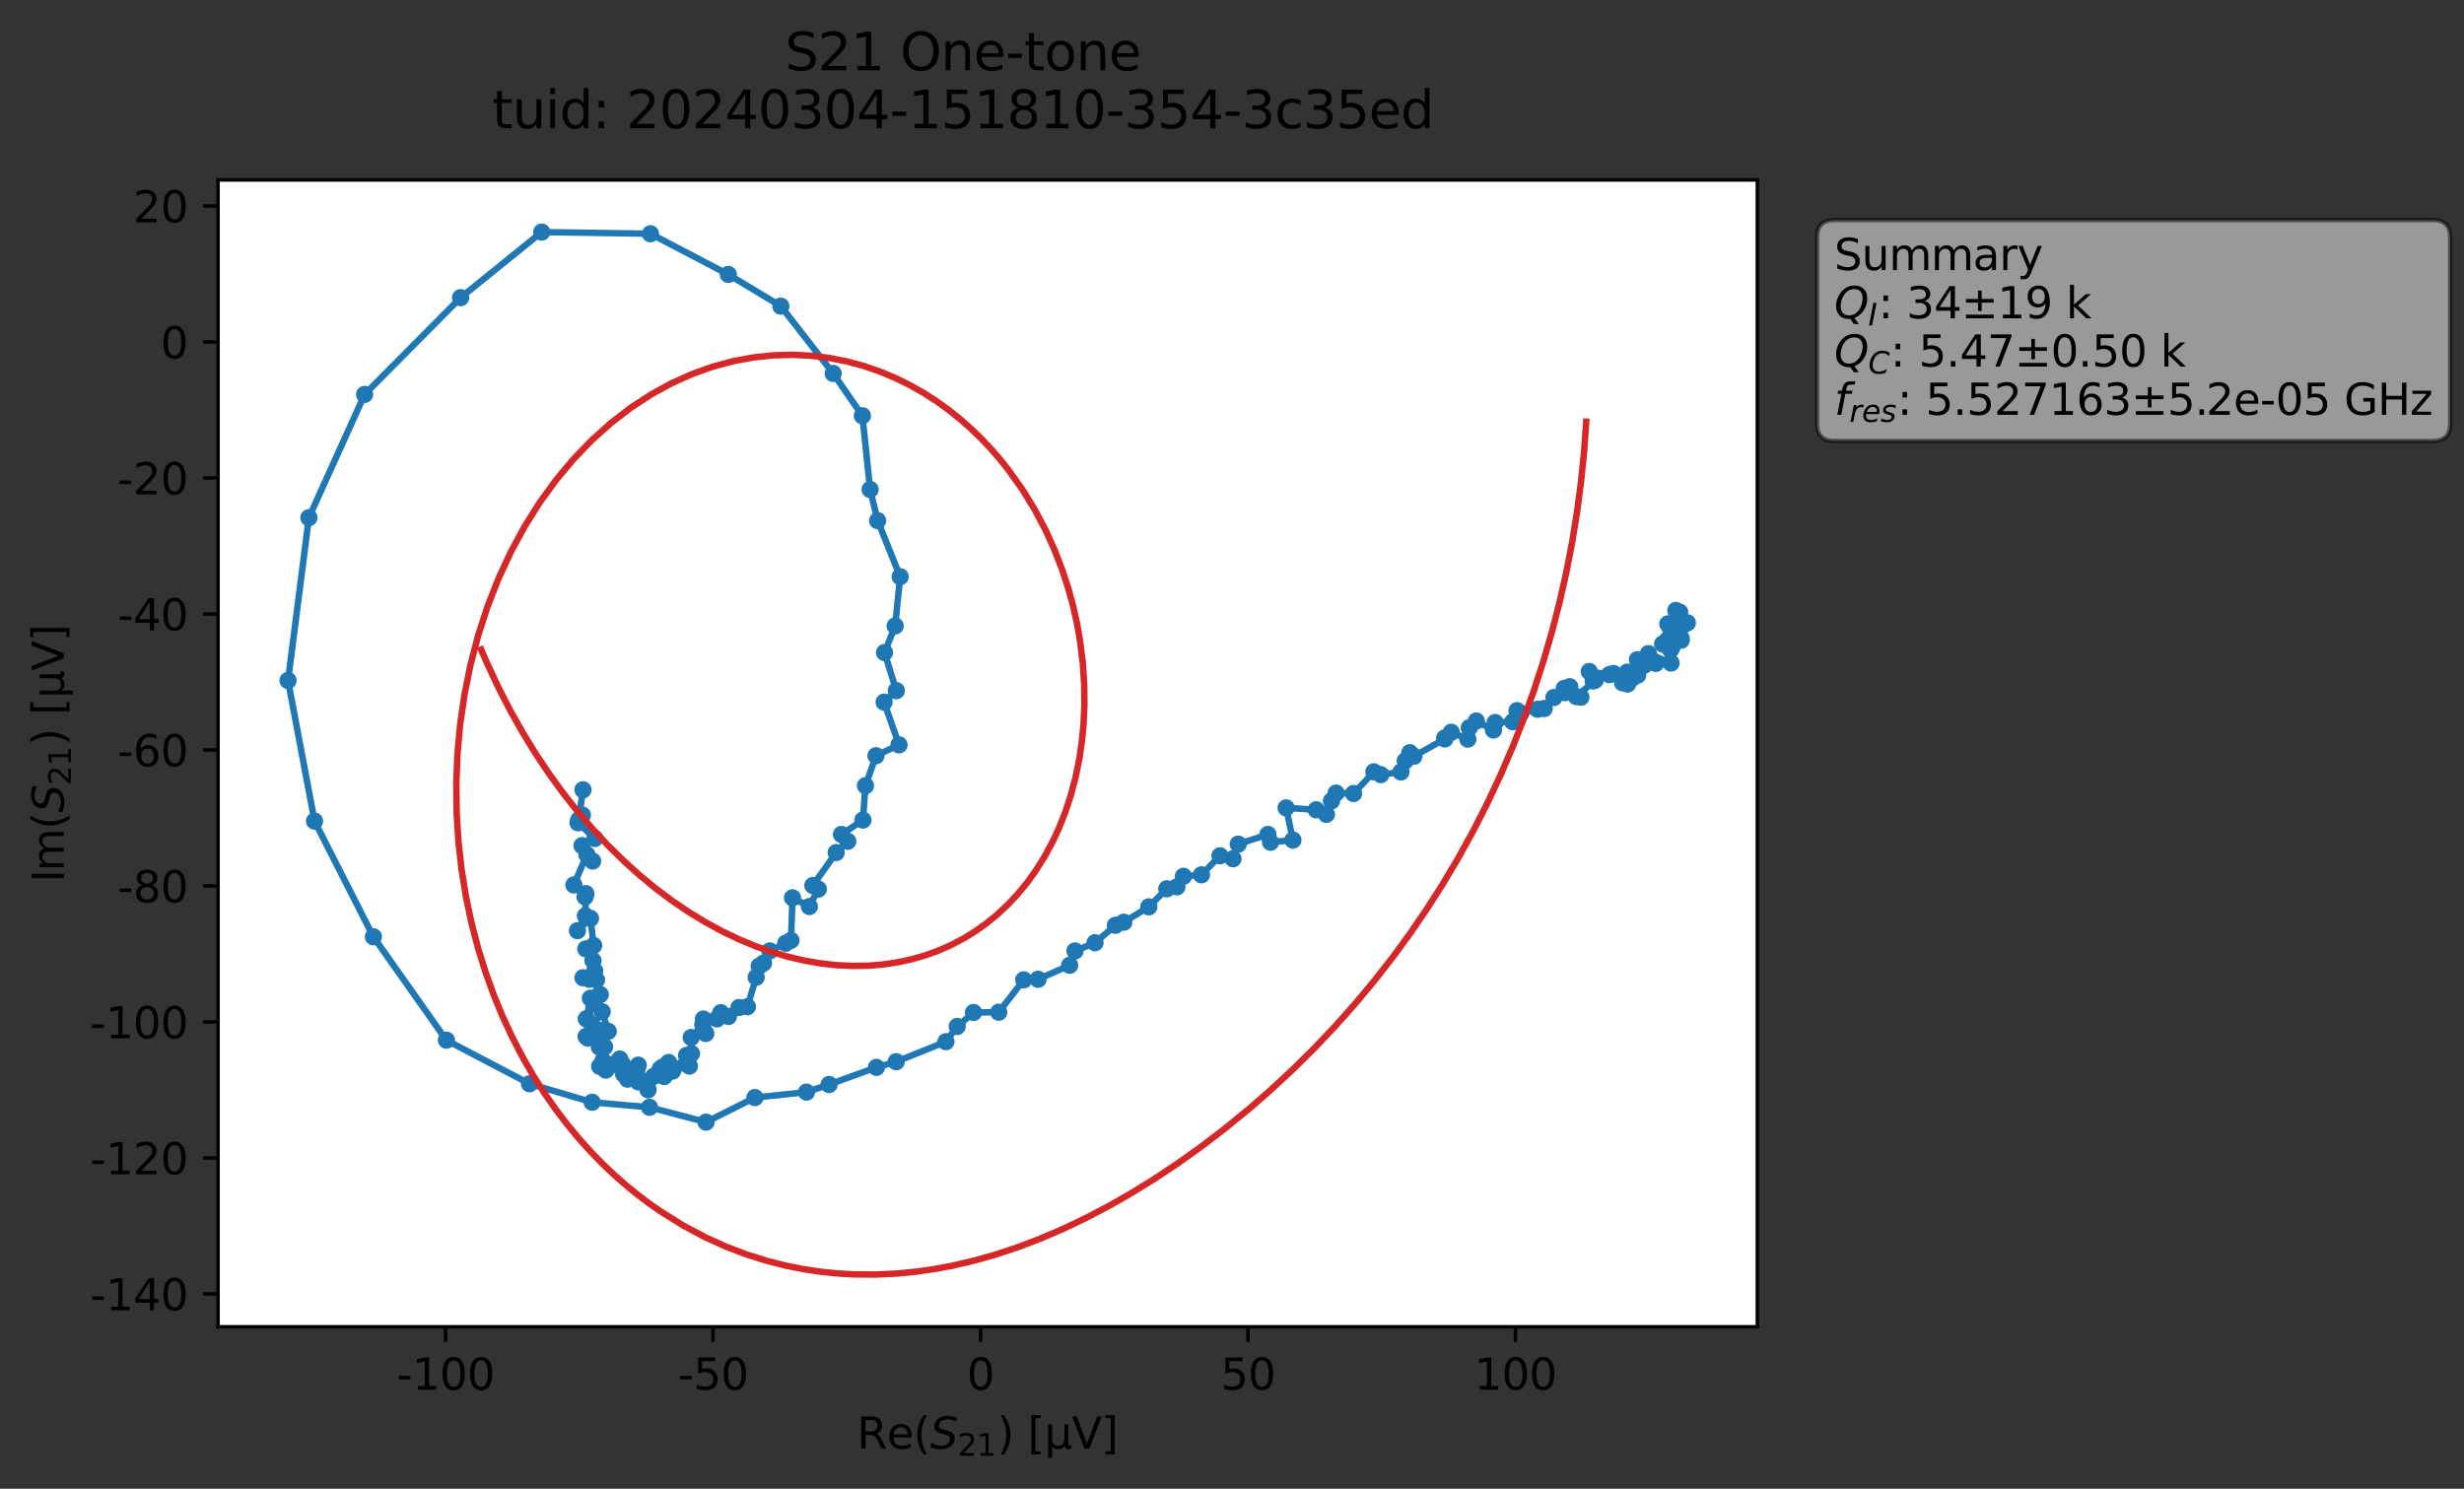 <?xml version="1.0" encoding="utf-8" standalone="no"?>
<!DOCTYPE svg PUBLIC "-//W3C//DTD SVG 1.1//EN"
  "http://www.w3.org/Graphics/SVG/1.1/DTD/svg11.dtd">
<svg xmlns:xlink="http://www.w3.org/1999/xlink" width="571.671pt" height="345.45pt" viewBox="0 0 571.671 345.45" xmlns="http://www.w3.org/2000/svg" version="1.1">
 <rect x="0" y="0" width="571.671" height="345.45" fill="#333333" stroke="none"/>
 <defs>
  <style type="text/css">*{stroke-linejoin: round; stroke-linecap: butt}</style>
 </defs>
 <g id="figure_1">
  <g id="patch_1">
   <path d="M 0 345.45 
L 571.671 345.45 
L 571.671 0 
L 0 0 
L 0 345.45 
z
" style="fill: none; opacity: 0"/>
  </g>
  <g id="axes_1">
   <g id="patch_2">
    <path d="M 50.595 307.872 
L 407.715 307.872 
L 407.715 41.76 
L 50.595 41.76 
z
" style="fill: #ffffff"/>
   </g>
   <g id="matplotlib.axis_1">
    <g id="xtick_1">
     <g id="line2d_1">
      <defs>
       <path id="m2d9cb25407" d="M 0 0 
L 0 3.5 
" style="stroke: #000000; stroke-width: 0.8"/>
      </defs>
      <g>
       <use xlink:href="#m2d9cb25407" x="103.379" y="307.872" style="stroke: #000000; stroke-width: 0.8"/>
      </g>
     </g>
     <g id="text_1">
      <!-- -100 -->
      <g transform="translate(92.031 322.47) scale(0.1 -0.1)">
       <defs>
        <path id="DejaVuSans-2d" d="M 313 2009 
L 1997 2009 
L 1997 1497 
L 313 1497 
L 313 2009 
z
" transform="scale(0.016)"/>
        <path id="DejaVuSans-31" d="M 794 531 
L 1825 531 
L 1825 4091 
L 703 3866 
L 703 4441 
L 1819 4666 
L 2450 4666 
L 2450 531 
L 3481 531 
L 3481 0 
L 794 0 
L 794 531 
z
" transform="scale(0.016)"/>
        <path id="DejaVuSans-30" d="M 2034 4250 
Q 1547 4250 1301 3770 
Q 1056 3291 1056 2328 
Q 1056 1369 1301 889 
Q 1547 409 2034 409 
Q 2525 409 2770 889 
Q 3016 1369 3016 2328 
Q 3016 3291 2770 3770 
Q 2525 4250 2034 4250 
z
M 2034 4750 
Q 2819 4750 3233 4129 
Q 3647 3509 3647 2328 
Q 3647 1150 3233 529 
Q 2819 -91 2034 -91 
Q 1250 -91 836 529 
Q 422 1150 422 2328 
Q 422 3509 836 4129 
Q 1250 4750 2034 4750 
z
" transform="scale(0.016)"/>
       </defs>
       <use xlink:href="#DejaVuSans-2d"/>
       <use xlink:href="#DejaVuSans-31" x="36.084"/>
       <use xlink:href="#DejaVuSans-30" x="99.707"/>
       <use xlink:href="#DejaVuSans-30" x="163.33"/>
      </g>
     </g>
    </g>
    <g id="xtick_2">
     <g id="line2d_2">
      <g>
       <use xlink:href="#m2d9cb25407" x="165.434" y="307.872" style="stroke: #000000; stroke-width: 0.8"/>
      </g>
     </g>
     <g id="text_2">
      <!-- -50 -->
      <g transform="translate(157.268 322.47) scale(0.1 -0.1)">
       <defs>
        <path id="DejaVuSans-35" d="M 691 4666 
L 3169 4666 
L 3169 4134 
L 1269 4134 
L 1269 2991 
Q 1406 3038 1543 3061 
Q 1681 3084 1819 3084 
Q 2600 3084 3056 2656 
Q 3513 2228 3513 1497 
Q 3513 744 3044 326 
Q 2575 -91 1722 -91 
Q 1428 -91 1123 -41 
Q 819 9 494 109 
L 494 744 
Q 775 591 1075 516 
Q 1375 441 1709 441 
Q 2250 441 2565 725 
Q 2881 1009 2881 1497 
Q 2881 1984 2565 2268 
Q 2250 2553 1709 2553 
Q 1456 2553 1204 2497 
Q 953 2441 691 2322 
L 691 4666 
z
" transform="scale(0.016)"/>
       </defs>
       <use xlink:href="#DejaVuSans-2d"/>
       <use xlink:href="#DejaVuSans-35" x="36.084"/>
       <use xlink:href="#DejaVuSans-30" x="99.707"/>
      </g>
     </g>
    </g>
    <g id="xtick_3">
     <g id="line2d_3">
      <g>
       <use xlink:href="#m2d9cb25407" x="227.489" y="307.872" style="stroke: #000000; stroke-width: 0.8"/>
      </g>
     </g>
     <g id="text_3">
      <!-- 0 -->
      <g transform="translate(224.308 322.47) scale(0.1 -0.1)">
       <use xlink:href="#DejaVuSans-30"/>
      </g>
     </g>
    </g>
    <g id="xtick_4">
     <g id="line2d_4">
      <g>
       <use xlink:href="#m2d9cb25407" x="289.544" y="307.872" style="stroke: #000000; stroke-width: 0.8"/>
      </g>
     </g>
     <g id="text_4">
      <!-- 50 -->
      <g transform="translate(283.182 322.47) scale(0.1 -0.1)">
       <use xlink:href="#DejaVuSans-35"/>
       <use xlink:href="#DejaVuSans-30" x="63.623"/>
      </g>
     </g>
    </g>
    <g id="xtick_5">
     <g id="line2d_5">
      <g>
       <use xlink:href="#m2d9cb25407" x="351.599" y="307.872" style="stroke: #000000; stroke-width: 0.8"/>
      </g>
     </g>
     <g id="text_5">
      <!-- 100 -->
      <g transform="translate(342.055 322.47) scale(0.1 -0.1)">
       <use xlink:href="#DejaVuSans-31"/>
       <use xlink:href="#DejaVuSans-30" x="63.623"/>
       <use xlink:href="#DejaVuSans-30" x="127.246"/>
      </g>
     </g>
    </g>
    <g id="text_6">
     <!-- Re$(S_{21})$ [μV] -->
     <g transform="translate(198.805 336.15) scale(0.1 -0.1)">
      <defs>
       <path id="DejaVuSans-52" d="M 2841 2188 
Q 3044 2119 3236 1894 
Q 3428 1669 3622 1275 
L 4263 0 
L 3584 0 
L 2988 1197 
Q 2756 1666 2539 1819 
Q 2322 1972 1947 1972 
L 1259 1972 
L 1259 0 
L 628 0 
L 628 4666 
L 2053 4666 
Q 2853 4666 3247 4331 
Q 3641 3997 3641 3322 
Q 3641 2881 3436 2590 
Q 3231 2300 2841 2188 
z
M 1259 4147 
L 1259 2491 
L 2053 2491 
Q 2509 2491 2742 2702 
Q 2975 2913 2975 3322 
Q 2975 3731 2742 3939 
Q 2509 4147 2053 4147 
L 1259 4147 
z
" transform="scale(0.016)"/>
       <path id="DejaVuSans-65" d="M 3597 1894 
L 3597 1613 
L 953 1613 
Q 991 1019 1311 708 
Q 1631 397 2203 397 
Q 2534 397 2845 478 
Q 3156 559 3463 722 
L 3463 178 
Q 3153 47 2828 -22 
Q 2503 -91 2169 -91 
Q 1331 -91 842 396 
Q 353 884 353 1716 
Q 353 2575 817 3079 
Q 1281 3584 2069 3584 
Q 2775 3584 3186 3129 
Q 3597 2675 3597 1894 
z
M 3022 2063 
Q 3016 2534 2758 2815 
Q 2500 3097 2075 3097 
Q 1594 3097 1305 2825 
Q 1016 2553 972 2059 
L 3022 2063 
z
" transform="scale(0.016)"/>
       <path id="DejaVuSans-28" d="M 1984 4856 
Q 1566 4138 1362 3434 
Q 1159 2731 1159 2009 
Q 1159 1288 1364 580 
Q 1569 -128 1984 -844 
L 1484 -844 
Q 1016 -109 783 600 
Q 550 1309 550 2009 
Q 550 2706 781 3412 
Q 1013 4119 1484 4856 
L 1984 4856 
z
" transform="scale(0.016)"/>
       <path id="DejaVuSans-Oblique-53" d="M 3859 4513 
L 3738 3897 
Q 3422 4066 3111 4152 
Q 2800 4238 2509 4238 
Q 1944 4238 1609 3991 
Q 1275 3744 1275 3334 
Q 1275 3109 1398 2989 
Q 1522 2869 2034 2731 
L 2413 2638 
Q 3053 2472 3303 2217 
Q 3553 1963 3553 1503 
Q 3553 797 2998 353 
Q 2444 -91 1538 -91 
Q 1166 -91 791 -17 
Q 416 56 38 206 
L 166 856 
Q 513 641 861 531 
Q 1209 422 1556 422 
Q 2147 422 2503 684 
Q 2859 947 2859 1369 
Q 2859 1650 2717 1795 
Q 2575 1941 2106 2059 
L 1728 2156 
Q 1081 2325 845 2545 
Q 609 2766 609 3163 
Q 609 3859 1145 4304 
Q 1681 4750 2541 4750 
Q 2875 4750 3203 4690 
Q 3531 4631 3859 4513 
z
" transform="scale(0.016)"/>
       <path id="DejaVuSans-32" d="M 1228 531 
L 3431 531 
L 3431 0 
L 469 0 
L 469 531 
Q 828 903 1448 1529 
Q 2069 2156 2228 2338 
Q 2531 2678 2651 2914 
Q 2772 3150 2772 3378 
Q 2772 3750 2511 3984 
Q 2250 4219 1831 4219 
Q 1534 4219 1204 4116 
Q 875 4013 500 3803 
L 500 4441 
Q 881 4594 1212 4672 
Q 1544 4750 1819 4750 
Q 2544 4750 2975 4387 
Q 3406 4025 3406 3419 
Q 3406 3131 3298 2873 
Q 3191 2616 2906 2266 
Q 2828 2175 2409 1742 
Q 1991 1309 1228 531 
z
" transform="scale(0.016)"/>
       <path id="DejaVuSans-29" d="M 513 4856 
L 1013 4856 
Q 1481 4119 1714 3412 
Q 1947 2706 1947 2009 
Q 1947 1309 1714 600 
Q 1481 -109 1013 -844 
L 513 -844 
Q 928 -128 1133 580 
Q 1338 1288 1338 2009 
Q 1338 2731 1133 3434 
Q 928 4138 513 4856 
z
" transform="scale(0.016)"/>
       <path id="DejaVuSans-20" transform="scale(0.016)"/>
       <path id="DejaVuSans-5b" d="M 550 4863 
L 1875 4863 
L 1875 4416 
L 1125 4416 
L 1125 -397 
L 1875 -397 
L 1875 -844 
L 550 -844 
L 550 4863 
z
" transform="scale(0.016)"/>
       <path id="DejaVuSans-3bc" d="M 544 -1331 
L 544 3500 
L 1119 3500 
L 1119 1325 
Q 1119 872 1334 640 
Q 1550 409 1972 409 
Q 2434 409 2667 671 
Q 2900 934 2900 1459 
L 2900 3500 
L 3475 3500 
L 3475 806 
Q 3475 619 3529 530 
Q 3584 441 3700 441 
Q 3728 441 3778 458 
Q 3828 475 3916 513 
L 3916 50 
Q 3788 -22 3673 -56 
Q 3559 -91 3450 -91 
Q 3234 -91 3106 31 
Q 2978 153 2931 403 
Q 2775 156 2548 32 
Q 2322 -91 2016 -91 
Q 1697 -91 1473 31 
Q 1250 153 1119 397 
L 1119 -1331 
L 544 -1331 
z
" transform="scale(0.016)"/>
       <path id="DejaVuSans-56" d="M 1831 0 
L 50 4666 
L 709 4666 
L 2188 738 
L 3669 4666 
L 4325 4666 
L 2547 0 
L 1831 0 
z
" transform="scale(0.016)"/>
       <path id="DejaVuSans-5d" d="M 1947 4863 
L 1947 -844 
L 622 -844 
L 622 -397 
L 1369 -397 
L 1369 4416 
L 622 4416 
L 622 4863 
L 1947 4863 
z
" transform="scale(0.016)"/>
      </defs>
      <use xlink:href="#DejaVuSans-52" transform="translate(0 0.016)"/>
      <use xlink:href="#DejaVuSans-65" transform="translate(69.482 0.016)"/>
      <use xlink:href="#DejaVuSans-28" transform="translate(131.006 0.016)"/>
      <use xlink:href="#DejaVuSans-Oblique-53" transform="translate(170.02 0.016)"/>
      <use xlink:href="#DejaVuSans-32" transform="translate(233.496 -16.391) scale(0.7)"/>
      <use xlink:href="#DejaVuSans-31" transform="translate(278.032 -16.391) scale(0.7)"/>
      <use xlink:href="#DejaVuSans-29" transform="translate(325.303 0.016)"/>
      <use xlink:href="#DejaVuSans-20" transform="translate(364.316 0.016)"/>
      <use xlink:href="#DejaVuSans-5b" transform="translate(396.104 0.016)"/>
      <use xlink:href="#DejaVuSans-3bc" transform="translate(435.117 0.016)"/>
      <use xlink:href="#DejaVuSans-56" transform="translate(498.74 0.016)"/>
      <use xlink:href="#DejaVuSans-5d" transform="translate(567.148 0.016)"/>
     </g>
    </g>
   </g>
   <g id="matplotlib.axis_2">
    <g id="ytick_1">
     <g id="line2d_6">
      <defs>
       <path id="m2c2ad6e8c2" d="M 0 0 
L -3.5 0 
" style="stroke: #000000; stroke-width: 0.8"/>
      </defs>
      <g>
       <use xlink:href="#m2c2ad6e8c2" x="50.595" y="300.25" style="stroke: #000000; stroke-width: 0.8"/>
      </g>
     </g>
     <g id="text_7">
      <!-- -140 -->
      <g transform="translate(20.9 304.049) scale(0.1 -0.1)">
       <defs>
        <path id="DejaVuSans-34" d="M 2419 4116 
L 825 1625 
L 2419 1625 
L 2419 4116 
z
M 2253 4666 
L 3047 4666 
L 3047 1625 
L 3713 1625 
L 3713 1100 
L 3047 1100 
L 3047 0 
L 2419 0 
L 2419 1100 
L 313 1100 
L 313 1709 
L 2253 4666 
z
" transform="scale(0.016)"/>
       </defs>
       <use xlink:href="#DejaVuSans-2d"/>
       <use xlink:href="#DejaVuSans-31" x="36.084"/>
       <use xlink:href="#DejaVuSans-34" x="99.707"/>
       <use xlink:href="#DejaVuSans-30" x="163.33"/>
      </g>
     </g>
    </g>
    <g id="ytick_2">
     <g id="line2d_7">
      <g>
       <use xlink:href="#m2c2ad6e8c2" x="50.595" y="268.694" style="stroke: #000000; stroke-width: 0.8"/>
      </g>
     </g>
     <g id="text_8">
      <!-- -120 -->
      <g transform="translate(20.9 272.493) scale(0.1 -0.1)">
       <use xlink:href="#DejaVuSans-2d"/>
       <use xlink:href="#DejaVuSans-31" x="36.084"/>
       <use xlink:href="#DejaVuSans-32" x="99.707"/>
       <use xlink:href="#DejaVuSans-30" x="163.33"/>
      </g>
     </g>
    </g>
    <g id="ytick_3">
     <g id="line2d_8">
      <g>
       <use xlink:href="#m2c2ad6e8c2" x="50.595" y="237.137" style="stroke: #000000; stroke-width: 0.8"/>
      </g>
     </g>
     <g id="text_9">
      <!-- -100 -->
      <g transform="translate(20.9 240.936) scale(0.1 -0.1)">
       <use xlink:href="#DejaVuSans-2d"/>
       <use xlink:href="#DejaVuSans-31" x="36.084"/>
       <use xlink:href="#DejaVuSans-30" x="99.707"/>
       <use xlink:href="#DejaVuSans-30" x="163.33"/>
      </g>
     </g>
    </g>
    <g id="ytick_4">
     <g id="line2d_9">
      <g>
       <use xlink:href="#m2c2ad6e8c2" x="50.595" y="205.581" style="stroke: #000000; stroke-width: 0.8"/>
      </g>
     </g>
     <g id="text_10">
      <!-- -80 -->
      <g transform="translate(27.262 209.38) scale(0.1 -0.1)">
       <defs>
        <path id="DejaVuSans-38" d="M 2034 2216 
Q 1584 2216 1326 1975 
Q 1069 1734 1069 1313 
Q 1069 891 1326 650 
Q 1584 409 2034 409 
Q 2484 409 2743 651 
Q 3003 894 3003 1313 
Q 3003 1734 2745 1975 
Q 2488 2216 2034 2216 
z
M 1403 2484 
Q 997 2584 770 2862 
Q 544 3141 544 3541 
Q 544 4100 942 4425 
Q 1341 4750 2034 4750 
Q 2731 4750 3128 4425 
Q 3525 4100 3525 3541 
Q 3525 3141 3298 2862 
Q 3072 2584 2669 2484 
Q 3125 2378 3379 2068 
Q 3634 1759 3634 1313 
Q 3634 634 3220 271 
Q 2806 -91 2034 -91 
Q 1263 -91 848 271 
Q 434 634 434 1313 
Q 434 1759 690 2068 
Q 947 2378 1403 2484 
z
M 1172 3481 
Q 1172 3119 1398 2916 
Q 1625 2713 2034 2713 
Q 2441 2713 2670 2916 
Q 2900 3119 2900 3481 
Q 2900 3844 2670 4047 
Q 2441 4250 2034 4250 
Q 1625 4250 1398 4047 
Q 1172 3844 1172 3481 
z
" transform="scale(0.016)"/>
       </defs>
       <use xlink:href="#DejaVuSans-2d"/>
       <use xlink:href="#DejaVuSans-38" x="36.084"/>
       <use xlink:href="#DejaVuSans-30" x="99.707"/>
      </g>
     </g>
    </g>
    <g id="ytick_5">
     <g id="line2d_10">
      <g>
       <use xlink:href="#m2c2ad6e8c2" x="50.595" y="174.024" style="stroke: #000000; stroke-width: 0.8"/>
      </g>
     </g>
     <g id="text_11">
      <!-- -60 -->
      <g transform="translate(27.262 177.824) scale(0.1 -0.1)">
       <defs>
        <path id="DejaVuSans-36" d="M 2113 2584 
Q 1688 2584 1439 2293 
Q 1191 2003 1191 1497 
Q 1191 994 1439 701 
Q 1688 409 2113 409 
Q 2538 409 2786 701 
Q 3034 994 3034 1497 
Q 3034 2003 2786 2293 
Q 2538 2584 2113 2584 
z
M 3366 4563 
L 3366 3988 
Q 3128 4100 2886 4159 
Q 2644 4219 2406 4219 
Q 1781 4219 1451 3797 
Q 1122 3375 1075 2522 
Q 1259 2794 1537 2939 
Q 1816 3084 2150 3084 
Q 2853 3084 3261 2657 
Q 3669 2231 3669 1497 
Q 3669 778 3244 343 
Q 2819 -91 2113 -91 
Q 1303 -91 875 529 
Q 447 1150 447 2328 
Q 447 3434 972 4092 
Q 1497 4750 2381 4750 
Q 2619 4750 2861 4703 
Q 3103 4656 3366 4563 
z
" transform="scale(0.016)"/>
       </defs>
       <use xlink:href="#DejaVuSans-2d"/>
       <use xlink:href="#DejaVuSans-36" x="36.084"/>
       <use xlink:href="#DejaVuSans-30" x="99.707"/>
      </g>
     </g>
    </g>
    <g id="ytick_6">
     <g id="line2d_11">
      <g>
       <use xlink:href="#m2c2ad6e8c2" x="50.595" y="142.468" style="stroke: #000000; stroke-width: 0.8"/>
      </g>
     </g>
     <g id="text_12">
      <!-- -40 -->
      <g transform="translate(27.262 146.267) scale(0.1 -0.1)">
       <use xlink:href="#DejaVuSans-2d"/>
       <use xlink:href="#DejaVuSans-34" x="36.084"/>
       <use xlink:href="#DejaVuSans-30" x="99.707"/>
      </g>
     </g>
    </g>
    <g id="ytick_7">
     <g id="line2d_12">
      <g>
       <use xlink:href="#m2c2ad6e8c2" x="50.595" y="110.912" style="stroke: #000000; stroke-width: 0.8"/>
      </g>
     </g>
     <g id="text_13">
      <!-- -20 -->
      <g transform="translate(27.262 114.711) scale(0.1 -0.1)">
       <use xlink:href="#DejaVuSans-2d"/>
       <use xlink:href="#DejaVuSans-32" x="36.084"/>
       <use xlink:href="#DejaVuSans-30" x="99.707"/>
      </g>
     </g>
    </g>
    <g id="ytick_8">
     <g id="line2d_13">
      <g>
       <use xlink:href="#m2c2ad6e8c2" x="50.595" y="79.355" style="stroke: #000000; stroke-width: 0.8"/>
      </g>
     </g>
     <g id="text_14">
      <!-- 0 -->
      <g transform="translate(37.233 83.154) scale(0.1 -0.1)">
       <use xlink:href="#DejaVuSans-30"/>
      </g>
     </g>
    </g>
    <g id="ytick_9">
     <g id="line2d_14">
      <g>
       <use xlink:href="#m2c2ad6e8c2" x="50.595" y="47.799" style="stroke: #000000; stroke-width: 0.8"/>
      </g>
     </g>
     <g id="text_15">
      <!-- 20 -->
      <g transform="translate(30.87 51.598) scale(0.1 -0.1)">
       <use xlink:href="#DejaVuSans-32"/>
       <use xlink:href="#DejaVuSans-30" x="63.623"/>
      </g>
     </g>
    </g>
    <g id="text_16">
     <!-- Im$(S_{21})$ [μV] -->
     <g transform="translate(14.8 204.766) rotate(-90) scale(0.1 -0.1)">
      <defs>
       <path id="DejaVuSans-49" d="M 628 4666 
L 1259 4666 
L 1259 0 
L 628 0 
L 628 4666 
z
" transform="scale(0.016)"/>
       <path id="DejaVuSans-6d" d="M 3328 2828 
Q 3544 3216 3844 3400 
Q 4144 3584 4550 3584 
Q 5097 3584 5394 3201 
Q 5691 2819 5691 2113 
L 5691 0 
L 5113 0 
L 5113 2094 
Q 5113 2597 4934 2840 
Q 4756 3084 4391 3084 
Q 3944 3084 3684 2787 
Q 3425 2491 3425 1978 
L 3425 0 
L 2847 0 
L 2847 2094 
Q 2847 2600 2669 2842 
Q 2491 3084 2119 3084 
Q 1678 3084 1418 2786 
Q 1159 2488 1159 1978 
L 1159 0 
L 581 0 
L 581 3500 
L 1159 3500 
L 1159 2956 
Q 1356 3278 1631 3431 
Q 1906 3584 2284 3584 
Q 2666 3584 2933 3390 
Q 3200 3197 3328 2828 
z
" transform="scale(0.016)"/>
      </defs>
      <use xlink:href="#DejaVuSans-49" transform="translate(0 0.016)"/>
      <use xlink:href="#DejaVuSans-6d" transform="translate(25.867 0.016)"/>
      <use xlink:href="#DejaVuSans-28" transform="translate(123.279 0.016)"/>
      <use xlink:href="#DejaVuSans-Oblique-53" transform="translate(162.293 0.016)"/>
      <use xlink:href="#DejaVuSans-32" transform="translate(225.77 -16.391) scale(0.7)"/>
      <use xlink:href="#DejaVuSans-31" transform="translate(270.306 -16.391) scale(0.7)"/>
      <use xlink:href="#DejaVuSans-29" transform="translate(317.576 0.016)"/>
      <use xlink:href="#DejaVuSans-20" transform="translate(356.59 0.016)"/>
      <use xlink:href="#DejaVuSans-5b" transform="translate(388.377 0.016)"/>
      <use xlink:href="#DejaVuSans-3bc" transform="translate(427.391 0.016)"/>
      <use xlink:href="#DejaVuSans-56" transform="translate(491.014 0.016)"/>
      <use xlink:href="#DejaVuSans-5d" transform="translate(559.422 0.016)"/>
     </g>
    </g>
   </g>
   <g id="line2d_15">
    <path d="M 388.816 141.659 
L 389.694 142.049 
L 388.821 144.62 
L 386.952 144.775 
L 390.66 144.977 
L 391.483 144.521 
L 389.601 147.945 
L 389.287 147.853 
L 387.667 150.691 
L 387.569 145.813 
L 390.055 148.557 
L 389.232 146.891 
L 386.804 148.552 
L 390.042 148.145 
L 387.989 149.991 
L 387.147 150.211 
L 385.738 149.432 
L 387.698 153.85 
L 382.446 151.669 
L 384.15 153.94 
L 382.82 152.856 
L 381.498 154.346 
L 380.977 154.513 
L 379.955 156.666 
L 379.902 153.073 
L 378.691 157.386 
L 377.63 158.723 
L 377.531 155.97 
L 376.46 158.449 
L 374.349 156.285 
L 373.386 156.55 
L 368.722 155.813 
L 369.647 158.015 
L 370.116 157.808 
L 365.731 161.647 
L 366.779 161.776 
L 364.194 159.342 
L 362.912 159.734 
L 363.05 160.732 
L 360.529 161.85 
L 358.271 164.41 
L 356.748 164.583 
L 352.86 165.494 
L 351.959 164.91 
L 350.967 167.482 
L 346.891 167.662 
L 346.504 169.397 
L 342.517 167.315 
L 340.89 168.874 
L 340.547 171.514 
L 336.703 169.924 
L 335.194 171.239 
L 335.221 171.468 
L 328.03 175.495 
L 327.104 174.662 
L 326.026 176.554 
L 325.033 179.128 
L 320.359 179.757 
L 318.752 179.1 
L 314.046 184.133 
L 309.988 184.041 
L 308.912 185.848 
L 307.739 188.974 
L 305.361 187.906 
L 298.392 187.462 
L 299.97 194.941 
L 294.776 195.442 
L 294.177 193.627 
L 287.276 195.884 
L 286.067 199.271 
L 283.047 198.581 
L 278.753 202.996 
L 274.571 203.344 
L 273.063 205.79 
L 270.702 206.241 
L 266.533 210.427 
L 260.735 213.999 
L 258.785 214.719 
L 254.06 218.758 
L 249.414 220.669 
L 248.167 223.994 
L 240.838 227.239 
L 237.521 227.373 
L 231.723 234.874 
L 225.863 234.944 
L 222.081 238.18 
L 219.461 241.723 
L 207.932 246.365 
L 203.342 247.68 
L 192.362 251.655 
L 187.117 253.423 
L 175.145 254.686 
L 163.81 260.388 
L 150.693 256.945 
L 137.382 255.776 
L 122.856 251.482 
L 103.569 241.371 
L 86.632 217.38 
L 72.975 190.536 
L 66.828 157.906 
L 71.665 120.127 
L 84.59 91.525 
L 106.868 69.069 
L 125.688 53.856 
L 150.911 54.239 
L 168.971 63.686 
L 181.16 71.042 
L 193.309 86.655 
L 200.081 96.472 
L 201.874 113.577 
L 203.623 120.818 
L 208.852 133.826 
L 207.684 145.244 
L 205.22 151.42 
L 207.954 160.27 
L 205.126 162.929 
L 208.576 172.84 
L 203.238 175.362 
L 200.794 182.321 
L 200.206 190.286 
L 195.227 193.628 
L 196.692 195.221 
L 193.997 197.833 
L 188.594 205.474 
L 189.856 206.311 
L 187.779 210.358 
L 183.873 208.335 
L 183.512 218.206 
L 182.298 218.881 
L 178.602 220.663 
L 177.131 223.507 
L 176.145 224.187 
L 175.443 226.773 
L 173.403 233.611 
L 171.448 233.793 
L 169.006 235.872 
L 167.233 234.983 
L 166.347 236.433 
L 163.205 236.468 
L 163.752 239.829 
L 163.048 237.796 
L 160.36 240.746 
L 160.434 244.488 
L 159.294 244.902 
L 156.04 248.544 
L 159.948 247.381 
L 155.121 246.544 
L 151.659 249.753 
L 153.166 248.05 
L 154.083 249.8 
L 150.369 250.872 
L 153.751 247.61 
L 150.355 252.883 
L 148.085 247.164 
L 148.08 251.054 
L 147.822 247.986 
L 144.453 246.991 
L 145.608 250.417 
L 145.927 249.11 
L 143.781 245.747 
L 144.689 249.253 
L 143.325 246.515 
L 140.563 248.322 
L 139.679 247.564 
L 139.881 246.17 
L 143.116 247.07 
L 139.127 247.439 
L 140.281 242.918 
L 136.394 240.891 
L 139.052 242.968 
L 139.181 239.095 
L 141.115 239.311 
L 139.706 234.773 
L 135.969 240.515 
L 136.975 231.644 
L 136.018 236.41 
L 139.27 230.774 
L 138.98 230.939 
L 138.391 227.392 
L 136.745 227.236 
L 135.26 226.881 
L 137.98 225.297 
L 137.581 222.919 
L 135.913 220.193 
L 137.736 219.401 
L 136.991 213.118 
L 133.975 215.962 
L 135.823 212.521 
L 135.928 207.367 
L 135.745 208.114 
L 133.149 205.355 
L 136.15 198.289 
L 137.493 199.799 
L 135.032 196.229 
L 138.008 194.566 
L 134.106 190.929 
L 135.115 189.124 
L 134.261 190.268 
L 135.256 183.278 
L 135.256 183.278 
" clip-path="url(#p9f32c288f0)" style="fill: none; stroke: #1f77b4; stroke-width: 1.5; stroke-linecap: square"/>
    <defs>
     <path id="m5675056b4c" d="M 0 1.5 
C 0.398 1.5 0.779 1.342 1.061 1.061 
C 1.342 0.779 1.5 0.398 1.5 0 
C 1.5 -0.398 1.342 -0.779 1.061 -1.061 
C 0.779 -1.342 0.398 -1.5 0 -1.5 
C -0.398 -1.5 -0.779 -1.342 -1.061 -1.061 
C -1.342 -0.779 -1.5 -0.398 -1.5 0 
C -1.5 0.398 -1.342 0.779 -1.061 1.061 
C -0.779 1.342 -0.398 1.5 0 1.5 
z
" style="stroke: #1f77b4"/>
    </defs>
    <g clip-path="url(#p9f32c288f0)">
     <use xlink:href="#m5675056b4c" x="388.816" y="141.659" style="fill: #1f77b4; stroke: #1f77b4"/>
     <use xlink:href="#m5675056b4c" x="389.694" y="142.049" style="fill: #1f77b4; stroke: #1f77b4"/>
     <use xlink:href="#m5675056b4c" x="388.821" y="144.62" style="fill: #1f77b4; stroke: #1f77b4"/>
     <use xlink:href="#m5675056b4c" x="386.952" y="144.775" style="fill: #1f77b4; stroke: #1f77b4"/>
     <use xlink:href="#m5675056b4c" x="390.66" y="144.977" style="fill: #1f77b4; stroke: #1f77b4"/>
     <use xlink:href="#m5675056b4c" x="391.483" y="144.521" style="fill: #1f77b4; stroke: #1f77b4"/>
     <use xlink:href="#m5675056b4c" x="389.601" y="147.945" style="fill: #1f77b4; stroke: #1f77b4"/>
     <use xlink:href="#m5675056b4c" x="389.287" y="147.853" style="fill: #1f77b4; stroke: #1f77b4"/>
     <use xlink:href="#m5675056b4c" x="387.667" y="150.691" style="fill: #1f77b4; stroke: #1f77b4"/>
     <use xlink:href="#m5675056b4c" x="387.569" y="145.813" style="fill: #1f77b4; stroke: #1f77b4"/>
     <use xlink:href="#m5675056b4c" x="390.055" y="148.557" style="fill: #1f77b4; stroke: #1f77b4"/>
     <use xlink:href="#m5675056b4c" x="389.232" y="146.891" style="fill: #1f77b4; stroke: #1f77b4"/>
     <use xlink:href="#m5675056b4c" x="386.804" y="148.552" style="fill: #1f77b4; stroke: #1f77b4"/>
     <use xlink:href="#m5675056b4c" x="390.042" y="148.145" style="fill: #1f77b4; stroke: #1f77b4"/>
     <use xlink:href="#m5675056b4c" x="387.989" y="149.991" style="fill: #1f77b4; stroke: #1f77b4"/>
     <use xlink:href="#m5675056b4c" x="387.147" y="150.211" style="fill: #1f77b4; stroke: #1f77b4"/>
     <use xlink:href="#m5675056b4c" x="385.738" y="149.432" style="fill: #1f77b4; stroke: #1f77b4"/>
     <use xlink:href="#m5675056b4c" x="387.698" y="153.85" style="fill: #1f77b4; stroke: #1f77b4"/>
     <use xlink:href="#m5675056b4c" x="382.446" y="151.669" style="fill: #1f77b4; stroke: #1f77b4"/>
     <use xlink:href="#m5675056b4c" x="384.15" y="153.94" style="fill: #1f77b4; stroke: #1f77b4"/>
     <use xlink:href="#m5675056b4c" x="382.82" y="152.856" style="fill: #1f77b4; stroke: #1f77b4"/>
     <use xlink:href="#m5675056b4c" x="381.498" y="154.346" style="fill: #1f77b4; stroke: #1f77b4"/>
     <use xlink:href="#m5675056b4c" x="380.977" y="154.513" style="fill: #1f77b4; stroke: #1f77b4"/>
     <use xlink:href="#m5675056b4c" x="379.955" y="156.666" style="fill: #1f77b4; stroke: #1f77b4"/>
     <use xlink:href="#m5675056b4c" x="379.902" y="153.073" style="fill: #1f77b4; stroke: #1f77b4"/>
     <use xlink:href="#m5675056b4c" x="378.691" y="157.386" style="fill: #1f77b4; stroke: #1f77b4"/>
     <use xlink:href="#m5675056b4c" x="377.63" y="158.723" style="fill: #1f77b4; stroke: #1f77b4"/>
     <use xlink:href="#m5675056b4c" x="377.531" y="155.97" style="fill: #1f77b4; stroke: #1f77b4"/>
     <use xlink:href="#m5675056b4c" x="376.46" y="158.449" style="fill: #1f77b4; stroke: #1f77b4"/>
     <use xlink:href="#m5675056b4c" x="374.349" y="156.285" style="fill: #1f77b4; stroke: #1f77b4"/>
     <use xlink:href="#m5675056b4c" x="373.386" y="156.55" style="fill: #1f77b4; stroke: #1f77b4"/>
     <use xlink:href="#m5675056b4c" x="368.722" y="155.813" style="fill: #1f77b4; stroke: #1f77b4"/>
     <use xlink:href="#m5675056b4c" x="369.647" y="158.015" style="fill: #1f77b4; stroke: #1f77b4"/>
     <use xlink:href="#m5675056b4c" x="370.116" y="157.808" style="fill: #1f77b4; stroke: #1f77b4"/>
     <use xlink:href="#m5675056b4c" x="365.731" y="161.647" style="fill: #1f77b4; stroke: #1f77b4"/>
     <use xlink:href="#m5675056b4c" x="366.779" y="161.776" style="fill: #1f77b4; stroke: #1f77b4"/>
     <use xlink:href="#m5675056b4c" x="364.194" y="159.342" style="fill: #1f77b4; stroke: #1f77b4"/>
     <use xlink:href="#m5675056b4c" x="362.912" y="159.734" style="fill: #1f77b4; stroke: #1f77b4"/>
     <use xlink:href="#m5675056b4c" x="363.05" y="160.732" style="fill: #1f77b4; stroke: #1f77b4"/>
     <use xlink:href="#m5675056b4c" x="360.529" y="161.85" style="fill: #1f77b4; stroke: #1f77b4"/>
     <use xlink:href="#m5675056b4c" x="358.271" y="164.41" style="fill: #1f77b4; stroke: #1f77b4"/>
     <use xlink:href="#m5675056b4c" x="356.748" y="164.583" style="fill: #1f77b4; stroke: #1f77b4"/>
     <use xlink:href="#m5675056b4c" x="352.86" y="165.494" style="fill: #1f77b4; stroke: #1f77b4"/>
     <use xlink:href="#m5675056b4c" x="351.959" y="164.91" style="fill: #1f77b4; stroke: #1f77b4"/>
     <use xlink:href="#m5675056b4c" x="350.967" y="167.482" style="fill: #1f77b4; stroke: #1f77b4"/>
     <use xlink:href="#m5675056b4c" x="346.891" y="167.662" style="fill: #1f77b4; stroke: #1f77b4"/>
     <use xlink:href="#m5675056b4c" x="346.504" y="169.397" style="fill: #1f77b4; stroke: #1f77b4"/>
     <use xlink:href="#m5675056b4c" x="342.517" y="167.315" style="fill: #1f77b4; stroke: #1f77b4"/>
     <use xlink:href="#m5675056b4c" x="340.89" y="168.874" style="fill: #1f77b4; stroke: #1f77b4"/>
     <use xlink:href="#m5675056b4c" x="340.547" y="171.514" style="fill: #1f77b4; stroke: #1f77b4"/>
     <use xlink:href="#m5675056b4c" x="336.703" y="169.924" style="fill: #1f77b4; stroke: #1f77b4"/>
     <use xlink:href="#m5675056b4c" x="335.194" y="171.239" style="fill: #1f77b4; stroke: #1f77b4"/>
     <use xlink:href="#m5675056b4c" x="335.221" y="171.468" style="fill: #1f77b4; stroke: #1f77b4"/>
     <use xlink:href="#m5675056b4c" x="328.03" y="175.495" style="fill: #1f77b4; stroke: #1f77b4"/>
     <use xlink:href="#m5675056b4c" x="327.104" y="174.662" style="fill: #1f77b4; stroke: #1f77b4"/>
     <use xlink:href="#m5675056b4c" x="326.026" y="176.554" style="fill: #1f77b4; stroke: #1f77b4"/>
     <use xlink:href="#m5675056b4c" x="325.033" y="179.128" style="fill: #1f77b4; stroke: #1f77b4"/>
     <use xlink:href="#m5675056b4c" x="320.359" y="179.757" style="fill: #1f77b4; stroke: #1f77b4"/>
     <use xlink:href="#m5675056b4c" x="318.752" y="179.1" style="fill: #1f77b4; stroke: #1f77b4"/>
     <use xlink:href="#m5675056b4c" x="314.046" y="184.133" style="fill: #1f77b4; stroke: #1f77b4"/>
     <use xlink:href="#m5675056b4c" x="309.988" y="184.041" style="fill: #1f77b4; stroke: #1f77b4"/>
     <use xlink:href="#m5675056b4c" x="308.912" y="185.848" style="fill: #1f77b4; stroke: #1f77b4"/>
     <use xlink:href="#m5675056b4c" x="307.739" y="188.974" style="fill: #1f77b4; stroke: #1f77b4"/>
     <use xlink:href="#m5675056b4c" x="305.361" y="187.906" style="fill: #1f77b4; stroke: #1f77b4"/>
     <use xlink:href="#m5675056b4c" x="298.392" y="187.462" style="fill: #1f77b4; stroke: #1f77b4"/>
     <use xlink:href="#m5675056b4c" x="299.97" y="194.941" style="fill: #1f77b4; stroke: #1f77b4"/>
     <use xlink:href="#m5675056b4c" x="294.776" y="195.442" style="fill: #1f77b4; stroke: #1f77b4"/>
     <use xlink:href="#m5675056b4c" x="294.177" y="193.627" style="fill: #1f77b4; stroke: #1f77b4"/>
     <use xlink:href="#m5675056b4c" x="287.276" y="195.884" style="fill: #1f77b4; stroke: #1f77b4"/>
     <use xlink:href="#m5675056b4c" x="286.067" y="199.271" style="fill: #1f77b4; stroke: #1f77b4"/>
     <use xlink:href="#m5675056b4c" x="283.047" y="198.581" style="fill: #1f77b4; stroke: #1f77b4"/>
     <use xlink:href="#m5675056b4c" x="278.753" y="202.996" style="fill: #1f77b4; stroke: #1f77b4"/>
     <use xlink:href="#m5675056b4c" x="274.571" y="203.344" style="fill: #1f77b4; stroke: #1f77b4"/>
     <use xlink:href="#m5675056b4c" x="273.063" y="205.79" style="fill: #1f77b4; stroke: #1f77b4"/>
     <use xlink:href="#m5675056b4c" x="270.702" y="206.241" style="fill: #1f77b4; stroke: #1f77b4"/>
     <use xlink:href="#m5675056b4c" x="266.533" y="210.427" style="fill: #1f77b4; stroke: #1f77b4"/>
     <use xlink:href="#m5675056b4c" x="260.735" y="213.999" style="fill: #1f77b4; stroke: #1f77b4"/>
     <use xlink:href="#m5675056b4c" x="258.785" y="214.719" style="fill: #1f77b4; stroke: #1f77b4"/>
     <use xlink:href="#m5675056b4c" x="254.06" y="218.758" style="fill: #1f77b4; stroke: #1f77b4"/>
     <use xlink:href="#m5675056b4c" x="249.414" y="220.669" style="fill: #1f77b4; stroke: #1f77b4"/>
     <use xlink:href="#m5675056b4c" x="248.167" y="223.994" style="fill: #1f77b4; stroke: #1f77b4"/>
     <use xlink:href="#m5675056b4c" x="240.838" y="227.239" style="fill: #1f77b4; stroke: #1f77b4"/>
     <use xlink:href="#m5675056b4c" x="237.521" y="227.373" style="fill: #1f77b4; stroke: #1f77b4"/>
     <use xlink:href="#m5675056b4c" x="231.723" y="234.874" style="fill: #1f77b4; stroke: #1f77b4"/>
     <use xlink:href="#m5675056b4c" x="225.863" y="234.944" style="fill: #1f77b4; stroke: #1f77b4"/>
     <use xlink:href="#m5675056b4c" x="222.081" y="238.18" style="fill: #1f77b4; stroke: #1f77b4"/>
     <use xlink:href="#m5675056b4c" x="219.461" y="241.723" style="fill: #1f77b4; stroke: #1f77b4"/>
     <use xlink:href="#m5675056b4c" x="207.932" y="246.365" style="fill: #1f77b4; stroke: #1f77b4"/>
     <use xlink:href="#m5675056b4c" x="203.342" y="247.68" style="fill: #1f77b4; stroke: #1f77b4"/>
     <use xlink:href="#m5675056b4c" x="192.362" y="251.655" style="fill: #1f77b4; stroke: #1f77b4"/>
     <use xlink:href="#m5675056b4c" x="187.117" y="253.423" style="fill: #1f77b4; stroke: #1f77b4"/>
     <use xlink:href="#m5675056b4c" x="175.145" y="254.686" style="fill: #1f77b4; stroke: #1f77b4"/>
     <use xlink:href="#m5675056b4c" x="163.81" y="260.388" style="fill: #1f77b4; stroke: #1f77b4"/>
     <use xlink:href="#m5675056b4c" x="150.693" y="256.945" style="fill: #1f77b4; stroke: #1f77b4"/>
     <use xlink:href="#m5675056b4c" x="137.382" y="255.776" style="fill: #1f77b4; stroke: #1f77b4"/>
     <use xlink:href="#m5675056b4c" x="122.856" y="251.482" style="fill: #1f77b4; stroke: #1f77b4"/>
     <use xlink:href="#m5675056b4c" x="103.569" y="241.371" style="fill: #1f77b4; stroke: #1f77b4"/>
     <use xlink:href="#m5675056b4c" x="86.632" y="217.38" style="fill: #1f77b4; stroke: #1f77b4"/>
     <use xlink:href="#m5675056b4c" x="72.975" y="190.536" style="fill: #1f77b4; stroke: #1f77b4"/>
     <use xlink:href="#m5675056b4c" x="66.828" y="157.906" style="fill: #1f77b4; stroke: #1f77b4"/>
     <use xlink:href="#m5675056b4c" x="71.665" y="120.127" style="fill: #1f77b4; stroke: #1f77b4"/>
     <use xlink:href="#m5675056b4c" x="84.59" y="91.525" style="fill: #1f77b4; stroke: #1f77b4"/>
     <use xlink:href="#m5675056b4c" x="106.868" y="69.069" style="fill: #1f77b4; stroke: #1f77b4"/>
     <use xlink:href="#m5675056b4c" x="125.688" y="53.856" style="fill: #1f77b4; stroke: #1f77b4"/>
     <use xlink:href="#m5675056b4c" x="150.911" y="54.239" style="fill: #1f77b4; stroke: #1f77b4"/>
     <use xlink:href="#m5675056b4c" x="168.971" y="63.686" style="fill: #1f77b4; stroke: #1f77b4"/>
     <use xlink:href="#m5675056b4c" x="181.16" y="71.042" style="fill: #1f77b4; stroke: #1f77b4"/>
     <use xlink:href="#m5675056b4c" x="193.309" y="86.655" style="fill: #1f77b4; stroke: #1f77b4"/>
     <use xlink:href="#m5675056b4c" x="200.081" y="96.472" style="fill: #1f77b4; stroke: #1f77b4"/>
     <use xlink:href="#m5675056b4c" x="201.874" y="113.577" style="fill: #1f77b4; stroke: #1f77b4"/>
     <use xlink:href="#m5675056b4c" x="203.623" y="120.818" style="fill: #1f77b4; stroke: #1f77b4"/>
     <use xlink:href="#m5675056b4c" x="208.852" y="133.826" style="fill: #1f77b4; stroke: #1f77b4"/>
     <use xlink:href="#m5675056b4c" x="207.684" y="145.244" style="fill: #1f77b4; stroke: #1f77b4"/>
     <use xlink:href="#m5675056b4c" x="205.22" y="151.42" style="fill: #1f77b4; stroke: #1f77b4"/>
     <use xlink:href="#m5675056b4c" x="207.954" y="160.27" style="fill: #1f77b4; stroke: #1f77b4"/>
     <use xlink:href="#m5675056b4c" x="205.126" y="162.929" style="fill: #1f77b4; stroke: #1f77b4"/>
     <use xlink:href="#m5675056b4c" x="208.576" y="172.84" style="fill: #1f77b4; stroke: #1f77b4"/>
     <use xlink:href="#m5675056b4c" x="203.238" y="175.362" style="fill: #1f77b4; stroke: #1f77b4"/>
     <use xlink:href="#m5675056b4c" x="200.794" y="182.321" style="fill: #1f77b4; stroke: #1f77b4"/>
     <use xlink:href="#m5675056b4c" x="200.206" y="190.286" style="fill: #1f77b4; stroke: #1f77b4"/>
     <use xlink:href="#m5675056b4c" x="195.227" y="193.628" style="fill: #1f77b4; stroke: #1f77b4"/>
     <use xlink:href="#m5675056b4c" x="196.692" y="195.221" style="fill: #1f77b4; stroke: #1f77b4"/>
     <use xlink:href="#m5675056b4c" x="193.997" y="197.833" style="fill: #1f77b4; stroke: #1f77b4"/>
     <use xlink:href="#m5675056b4c" x="188.594" y="205.474" style="fill: #1f77b4; stroke: #1f77b4"/>
     <use xlink:href="#m5675056b4c" x="189.856" y="206.311" style="fill: #1f77b4; stroke: #1f77b4"/>
     <use xlink:href="#m5675056b4c" x="187.779" y="210.358" style="fill: #1f77b4; stroke: #1f77b4"/>
     <use xlink:href="#m5675056b4c" x="183.873" y="208.335" style="fill: #1f77b4; stroke: #1f77b4"/>
     <use xlink:href="#m5675056b4c" x="183.512" y="218.206" style="fill: #1f77b4; stroke: #1f77b4"/>
     <use xlink:href="#m5675056b4c" x="182.298" y="218.881" style="fill: #1f77b4; stroke: #1f77b4"/>
     <use xlink:href="#m5675056b4c" x="178.602" y="220.663" style="fill: #1f77b4; stroke: #1f77b4"/>
     <use xlink:href="#m5675056b4c" x="177.131" y="223.507" style="fill: #1f77b4; stroke: #1f77b4"/>
     <use xlink:href="#m5675056b4c" x="176.145" y="224.187" style="fill: #1f77b4; stroke: #1f77b4"/>
     <use xlink:href="#m5675056b4c" x="175.443" y="226.773" style="fill: #1f77b4; stroke: #1f77b4"/>
     <use xlink:href="#m5675056b4c" x="173.403" y="233.611" style="fill: #1f77b4; stroke: #1f77b4"/>
     <use xlink:href="#m5675056b4c" x="171.448" y="233.793" style="fill: #1f77b4; stroke: #1f77b4"/>
     <use xlink:href="#m5675056b4c" x="169.006" y="235.872" style="fill: #1f77b4; stroke: #1f77b4"/>
     <use xlink:href="#m5675056b4c" x="167.233" y="234.983" style="fill: #1f77b4; stroke: #1f77b4"/>
     <use xlink:href="#m5675056b4c" x="166.347" y="236.433" style="fill: #1f77b4; stroke: #1f77b4"/>
     <use xlink:href="#m5675056b4c" x="163.205" y="236.468" style="fill: #1f77b4; stroke: #1f77b4"/>
     <use xlink:href="#m5675056b4c" x="163.752" y="239.829" style="fill: #1f77b4; stroke: #1f77b4"/>
     <use xlink:href="#m5675056b4c" x="163.048" y="237.796" style="fill: #1f77b4; stroke: #1f77b4"/>
     <use xlink:href="#m5675056b4c" x="160.36" y="240.746" style="fill: #1f77b4; stroke: #1f77b4"/>
     <use xlink:href="#m5675056b4c" x="160.434" y="244.488" style="fill: #1f77b4; stroke: #1f77b4"/>
     <use xlink:href="#m5675056b4c" x="159.294" y="244.902" style="fill: #1f77b4; stroke: #1f77b4"/>
     <use xlink:href="#m5675056b4c" x="156.04" y="248.544" style="fill: #1f77b4; stroke: #1f77b4"/>
     <use xlink:href="#m5675056b4c" x="159.948" y="247.381" style="fill: #1f77b4; stroke: #1f77b4"/>
     <use xlink:href="#m5675056b4c" x="155.121" y="246.544" style="fill: #1f77b4; stroke: #1f77b4"/>
     <use xlink:href="#m5675056b4c" x="151.659" y="249.753" style="fill: #1f77b4; stroke: #1f77b4"/>
     <use xlink:href="#m5675056b4c" x="153.166" y="248.05" style="fill: #1f77b4; stroke: #1f77b4"/>
     <use xlink:href="#m5675056b4c" x="154.083" y="249.8" style="fill: #1f77b4; stroke: #1f77b4"/>
     <use xlink:href="#m5675056b4c" x="150.369" y="250.872" style="fill: #1f77b4; stroke: #1f77b4"/>
     <use xlink:href="#m5675056b4c" x="153.751" y="247.61" style="fill: #1f77b4; stroke: #1f77b4"/>
     <use xlink:href="#m5675056b4c" x="150.355" y="252.883" style="fill: #1f77b4; stroke: #1f77b4"/>
     <use xlink:href="#m5675056b4c" x="148.085" y="247.164" style="fill: #1f77b4; stroke: #1f77b4"/>
     <use xlink:href="#m5675056b4c" x="148.08" y="251.054" style="fill: #1f77b4; stroke: #1f77b4"/>
     <use xlink:href="#m5675056b4c" x="147.822" y="247.986" style="fill: #1f77b4; stroke: #1f77b4"/>
     <use xlink:href="#m5675056b4c" x="144.453" y="246.991" style="fill: #1f77b4; stroke: #1f77b4"/>
     <use xlink:href="#m5675056b4c" x="145.608" y="250.417" style="fill: #1f77b4; stroke: #1f77b4"/>
     <use xlink:href="#m5675056b4c" x="145.927" y="249.11" style="fill: #1f77b4; stroke: #1f77b4"/>
     <use xlink:href="#m5675056b4c" x="143.781" y="245.747" style="fill: #1f77b4; stroke: #1f77b4"/>
     <use xlink:href="#m5675056b4c" x="144.689" y="249.253" style="fill: #1f77b4; stroke: #1f77b4"/>
     <use xlink:href="#m5675056b4c" x="143.325" y="246.515" style="fill: #1f77b4; stroke: #1f77b4"/>
     <use xlink:href="#m5675056b4c" x="142.608" y="246.951" style="fill: #1f77b4; stroke: #1f77b4"/>
     <use xlink:href="#m5675056b4c" x="140.563" y="248.322" style="fill: #1f77b4; stroke: #1f77b4"/>
     <use xlink:href="#m5675056b4c" x="139.679" y="247.564" style="fill: #1f77b4; stroke: #1f77b4"/>
     <use xlink:href="#m5675056b4c" x="139.881" y="246.17" style="fill: #1f77b4; stroke: #1f77b4"/>
     <use xlink:href="#m5675056b4c" x="143.116" y="247.07" style="fill: #1f77b4; stroke: #1f77b4"/>
     <use xlink:href="#m5675056b4c" x="139.127" y="247.439" style="fill: #1f77b4; stroke: #1f77b4"/>
     <use xlink:href="#m5675056b4c" x="140.281" y="242.918" style="fill: #1f77b4; stroke: #1f77b4"/>
     <use xlink:href="#m5675056b4c" x="136.394" y="240.891" style="fill: #1f77b4; stroke: #1f77b4"/>
     <use xlink:href="#m5675056b4c" x="139.052" y="242.968" style="fill: #1f77b4; stroke: #1f77b4"/>
     <use xlink:href="#m5675056b4c" x="139.181" y="239.095" style="fill: #1f77b4; stroke: #1f77b4"/>
     <use xlink:href="#m5675056b4c" x="141.115" y="239.311" style="fill: #1f77b4; stroke: #1f77b4"/>
     <use xlink:href="#m5675056b4c" x="139.706" y="234.773" style="fill: #1f77b4; stroke: #1f77b4"/>
     <use xlink:href="#m5675056b4c" x="135.969" y="240.515" style="fill: #1f77b4; stroke: #1f77b4"/>
     <use xlink:href="#m5675056b4c" x="136.975" y="231.644" style="fill: #1f77b4; stroke: #1f77b4"/>
     <use xlink:href="#m5675056b4c" x="136.018" y="236.41" style="fill: #1f77b4; stroke: #1f77b4"/>
     <use xlink:href="#m5675056b4c" x="139.27" y="230.774" style="fill: #1f77b4; stroke: #1f77b4"/>
     <use xlink:href="#m5675056b4c" x="138.98" y="230.939" style="fill: #1f77b4; stroke: #1f77b4"/>
     <use xlink:href="#m5675056b4c" x="138.391" y="227.392" style="fill: #1f77b4; stroke: #1f77b4"/>
     <use xlink:href="#m5675056b4c" x="136.745" y="227.236" style="fill: #1f77b4; stroke: #1f77b4"/>
     <use xlink:href="#m5675056b4c" x="135.26" y="226.881" style="fill: #1f77b4; stroke: #1f77b4"/>
     <use xlink:href="#m5675056b4c" x="137.98" y="225.297" style="fill: #1f77b4; stroke: #1f77b4"/>
     <use xlink:href="#m5675056b4c" x="137.581" y="222.919" style="fill: #1f77b4; stroke: #1f77b4"/>
     <use xlink:href="#m5675056b4c" x="135.913" y="220.193" style="fill: #1f77b4; stroke: #1f77b4"/>
     <use xlink:href="#m5675056b4c" x="137.736" y="219.401" style="fill: #1f77b4; stroke: #1f77b4"/>
     <use xlink:href="#m5675056b4c" x="136.991" y="213.118" style="fill: #1f77b4; stroke: #1f77b4"/>
     <use xlink:href="#m5675056b4c" x="133.975" y="215.962" style="fill: #1f77b4; stroke: #1f77b4"/>
     <use xlink:href="#m5675056b4c" x="135.823" y="212.521" style="fill: #1f77b4; stroke: #1f77b4"/>
     <use xlink:href="#m5675056b4c" x="135.928" y="207.367" style="fill: #1f77b4; stroke: #1f77b4"/>
     <use xlink:href="#m5675056b4c" x="135.745" y="208.114" style="fill: #1f77b4; stroke: #1f77b4"/>
     <use xlink:href="#m5675056b4c" x="133.149" y="205.355" style="fill: #1f77b4; stroke: #1f77b4"/>
     <use xlink:href="#m5675056b4c" x="136.15" y="198.289" style="fill: #1f77b4; stroke: #1f77b4"/>
     <use xlink:href="#m5675056b4c" x="137.493" y="199.799" style="fill: #1f77b4; stroke: #1f77b4"/>
     <use xlink:href="#m5675056b4c" x="135.032" y="196.229" style="fill: #1f77b4; stroke: #1f77b4"/>
     <use xlink:href="#m5675056b4c" x="138.008" y="194.566" style="fill: #1f77b4; stroke: #1f77b4"/>
     <use xlink:href="#m5675056b4c" x="134.106" y="190.929" style="fill: #1f77b4; stroke: #1f77b4"/>
     <use xlink:href="#m5675056b4c" x="135.115" y="189.124" style="fill: #1f77b4; stroke: #1f77b4"/>
     <use xlink:href="#m5675056b4c" x="134.261" y="190.268" style="fill: #1f77b4; stroke: #1f77b4"/>
     <use xlink:href="#m5675056b4c" x="135.256" y="183.278" style="fill: #1f77b4; stroke: #1f77b4"/>
    </g>
   </g>
   <g id="line2d_16">
    <path d="M 368.022 97.857 
L 367.519 104.858 
L 366.807 111.854 
L 365.886 118.837 
L 364.755 125.8 
L 363.414 132.733 
L 361.863 139.631 
L 360.102 146.485 
L 358.13 153.288 
L 355.947 160.034 
L 353.553 166.718 
L 350.948 173.332 
L 348.129 179.873 
L 345.096 186.336 
L 341.847 192.717 
L 338.378 199.013 
L 334.685 205.224 
L 331.051 210.913 
L 327.212 216.528 
L 323.16 222.072 
L 318.885 227.547 
L 314.371 232.959 
L 309.6 238.315 
L 304.945 243.217 
L 300.021 248.089 
L 294.793 252.942 
L 289.693 257.384 
L 284.248 261.832 
L 278.944 265.89 
L 273.234 269.969 
L 267.676 273.659 
L 262.33 276.952 
L 257.277 279.835 
L 251.801 282.704 
L 246.707 285.132 
L 241.172 287.504 
L 236.163 289.405 
L 230.73 291.199 
L 226.032 292.52 
L 220.975 293.699 
L 216.919 294.458 
L 212.611 295.08 
L 208.029 295.528 
L 203.145 295.757 
L 197.932 295.713 
L 194.261 295.498 
L 190.425 295.105 
L 186.415 294.508 
L 182.226 293.671 
L 177.852 292.559 
L 173.293 291.127 
L 168.548 289.326 
L 163.622 287.1 
L 158.526 284.386 
L 153.28 281.115 
L 150.608 279.247 
L 147.911 277.211 
L 145.193 274.996 
L 142.461 272.592 
L 139.723 269.99 
L 136.987 267.177 
L 134.263 264.144 
L 131.562 260.88 
L 128.898 257.377 
L 126.285 253.626 
L 123.737 249.619 
L 121.273 245.35 
L 118.912 240.815 
L 116.672 236.011 
L 114.578 230.94 
L 112.65 225.603 
L 110.913 220.009 
L 109.392 214.166 
L 108.11 208.09 
L 107.094 201.8 
L 106.366 195.318 
L 105.949 188.674 
L 105.865 181.899 
L 106.13 175.032 
L 106.76 168.112 
L 107.766 161.186 
L 109.153 154.301 
L 110.924 147.505 
L 113.075 140.851 
L 115.596 134.387 
L 118.474 128.162 
L 121.687 122.223 
L 125.212 116.612 
L 129.02 111.366 
L 133.078 106.517 
L 137.352 102.092 
L 141.803 98.11 
L 146.395 94.584 
L 151.089 91.52 
L 155.848 88.917 
L 160.637 86.771 
L 165.421 85.068 
L 170.169 83.795 
L 174.854 82.931 
L 179.45 82.453 
L 183.936 82.336 
L 188.294 82.554 
L 192.508 83.08 
L 196.566 83.886 
L 200.46 84.944 
L 204.183 86.227 
L 207.731 87.711 
L 211.101 89.369 
L 214.294 91.179 
L 217.31 93.119 
L 220.154 95.169 
L 222.827 97.31 
L 225.334 99.525 
L 227.682 101.799 
L 229.875 104.118 
L 231.92 106.47 
L 233.822 108.844 
L 237.226 113.618 
L 240.138 118.375 
L 242.608 123.067 
L 244.683 127.656 
L 246.407 132.117 
L 247.82 136.433 
L 248.959 140.591 
L 249.855 144.585 
L 250.538 148.413 
L 251.218 153.845 
L 251.548 158.913 
L 251.589 163.634 
L 251.393 168.025 
L 251 172.108 
L 250.445 175.905 
L 249.5 180.556 
L 248.369 184.78 
L 247.093 188.62 
L 245.704 192.115 
L 244.227 195.298 
L 242.288 198.886 
L 240.271 202.088 
L 238.2 204.947 
L 236.091 207.502 
L 233.956 209.787 
L 231.373 212.209 
L 228.78 214.321 
L 226.184 216.159 
L 223.592 217.751 
L 220.581 219.33 
L 217.588 220.64 
L 214.616 221.709 
L 211.25 222.664 
L 207.918 223.364 
L 204.623 223.831 
L 201.366 224.087 
L 197.749 224.142 
L 194.182 223.97 
L 190.666 223.59 
L 186.821 222.94 
L 183.039 222.067 
L 179.324 220.987 
L 175.314 219.573 
L 171.385 217.939 
L 167.539 216.096 
L 163.777 214.056 
L 159.771 211.618 
L 155.869 208.969 
L 152.074 206.12 
L 148.386 203.081 
L 144.809 199.861 
L 141.06 196.179 
L 137.447 192.304 
L 133.971 188.247 
L 130.636 184.018 
L 127.444 179.624 
L 124.398 175.075 
L 121.284 170.014 
L 118.346 164.792 
L 115.586 159.422 
L 113.007 153.914 
L 111.615 150.708 
L 111.615 150.708 
" clip-path="url(#p9f32c288f0)" style="fill: none; stroke: #d62728; stroke-width: 1.5; stroke-linecap: square"/>
   </g>
   <g id="patch_3">
    <path d="M 50.595 307.872 
L 50.595 41.76 
" style="fill: none; stroke: #000000; stroke-width: 0.8; stroke-linejoin: miter; stroke-linecap: square"/>
   </g>
   <g id="patch_4">
    <path d="M 407.715 307.872 
L 407.715 41.76 
" style="fill: none; stroke: #000000; stroke-width: 0.8; stroke-linejoin: miter; stroke-linecap: square"/>
   </g>
   <g id="patch_5">
    <path d="M 50.595 307.872 
L 407.715 307.872 
" style="fill: none; stroke: #000000; stroke-width: 0.8; stroke-linejoin: miter; stroke-linecap: square"/>
   </g>
   <g id="patch_6">
    <path d="M 50.595 41.76 
L 407.715 41.76 
" style="fill: none; stroke: #000000; stroke-width: 0.8; stroke-linejoin: miter; stroke-linecap: square"/>
   </g>
   <g id="text_17">
    <g id="patch_7">
     <path d="M 425.571 102.337 
L 564.471 102.337 
Q 568.471 102.337 568.471 98.337 
L 568.471 55.066 
Q 568.471 51.066 564.471 51.066 
L 425.571 51.066 
Q 421.571 51.066 421.571 55.066 
L 421.571 98.337 
Q 421.571 102.337 425.571 102.337 
z
" style="fill: #ffffff; opacity: 0.5; stroke: #000000; stroke-linejoin: miter"/>
    </g>
    <!-- Summary -->
    <g transform="translate(425.571 62.664) scale(0.1 -0.1)">
     <defs>
      <path id="DejaVuSans-53" d="M 3425 4513 
L 3425 3897 
Q 3066 4069 2747 4153 
Q 2428 4238 2131 4238 
Q 1616 4238 1336 4038 
Q 1056 3838 1056 3469 
Q 1056 3159 1242 3001 
Q 1428 2844 1947 2747 
L 2328 2669 
Q 3034 2534 3370 2195 
Q 3706 1856 3706 1288 
Q 3706 609 3251 259 
Q 2797 -91 1919 -91 
Q 1588 -91 1214 -16 
Q 841 59 441 206 
L 441 856 
Q 825 641 1194 531 
Q 1563 422 1919 422 
Q 2459 422 2753 634 
Q 3047 847 3047 1241 
Q 3047 1584 2836 1778 
Q 2625 1972 2144 2069 
L 1759 2144 
Q 1053 2284 737 2584 
Q 422 2884 422 3419 
Q 422 4038 858 4394 
Q 1294 4750 2059 4750 
Q 2388 4750 2728 4690 
Q 3069 4631 3425 4513 
z
" transform="scale(0.016)"/>
      <path id="DejaVuSans-75" d="M 544 1381 
L 544 3500 
L 1119 3500 
L 1119 1403 
Q 1119 906 1312 657 
Q 1506 409 1894 409 
Q 2359 409 2629 706 
Q 2900 1003 2900 1516 
L 2900 3500 
L 3475 3500 
L 3475 0 
L 2900 0 
L 2900 538 
Q 2691 219 2414 64 
Q 2138 -91 1772 -91 
Q 1169 -91 856 284 
Q 544 659 544 1381 
z
M 1991 3584 
L 1991 3584 
z
" transform="scale(0.016)"/>
      <path id="DejaVuSans-61" d="M 2194 1759 
Q 1497 1759 1228 1600 
Q 959 1441 959 1056 
Q 959 750 1161 570 
Q 1363 391 1709 391 
Q 2188 391 2477 730 
Q 2766 1069 2766 1631 
L 2766 1759 
L 2194 1759 
z
M 3341 1997 
L 3341 0 
L 2766 0 
L 2766 531 
Q 2569 213 2275 61 
Q 1981 -91 1556 -91 
Q 1019 -91 701 211 
Q 384 513 384 1019 
Q 384 1609 779 1909 
Q 1175 2209 1959 2209 
L 2766 2209 
L 2766 2266 
Q 2766 2663 2505 2880 
Q 2244 3097 1772 3097 
Q 1472 3097 1187 3025 
Q 903 2953 641 2809 
L 641 3341 
Q 956 3463 1253 3523 
Q 1550 3584 1831 3584 
Q 2591 3584 2966 3190 
Q 3341 2797 3341 1997 
z
" transform="scale(0.016)"/>
      <path id="DejaVuSans-72" d="M 2631 2963 
Q 2534 3019 2420 3045 
Q 2306 3072 2169 3072 
Q 1681 3072 1420 2755 
Q 1159 2438 1159 1844 
L 1159 0 
L 581 0 
L 581 3500 
L 1159 3500 
L 1159 2956 
Q 1341 3275 1631 3429 
Q 1922 3584 2338 3584 
Q 2397 3584 2469 3576 
Q 2541 3569 2628 3553 
L 2631 2963 
z
" transform="scale(0.016)"/>
      <path id="DejaVuSans-79" d="M 2059 -325 
Q 1816 -950 1584 -1140 
Q 1353 -1331 966 -1331 
L 506 -1331 
L 506 -850 
L 844 -850 
Q 1081 -850 1212 -737 
Q 1344 -625 1503 -206 
L 1606 56 
L 191 3500 
L 800 3500 
L 1894 763 
L 2988 3500 
L 3597 3500 
L 2059 -325 
z
" transform="scale(0.016)"/>
     </defs>
     <use xlink:href="#DejaVuSans-53"/>
     <use xlink:href="#DejaVuSans-75" x="63.477"/>
     <use xlink:href="#DejaVuSans-6d" x="126.855"/>
     <use xlink:href="#DejaVuSans-6d" x="224.268"/>
     <use xlink:href="#DejaVuSans-61" x="321.68"/>
     <use xlink:href="#DejaVuSans-72" x="382.959"/>
     <use xlink:href="#DejaVuSans-79" x="424.072"/>
    </g>
    <!-- $Q_I$: 34$\pm$19 k -->
    <g transform="translate(425.571 73.862) scale(0.1 -0.1)">
     <defs>
      <path id="DejaVuSans-Oblique-51" d="M 2309 -84 
Q 2275 -88 2237 -89 
Q 2200 -91 2125 -91 
Q 1250 -91 756 411 
Q 263 913 263 1797 
Q 263 2319 452 2844 
Q 641 3369 978 3788 
Q 1369 4269 1858 4509 
Q 2347 4750 2938 4750 
Q 3794 4750 4287 4245 
Q 4781 3741 4781 2869 
Q 4781 1928 4265 1147 
Q 3750 366 2919 44 
L 3553 -825 
L 2847 -825 
L 2309 -84 
z
M 2919 4238 
Q 2400 4238 2003 3986 
Q 1606 3734 1313 3219 
Q 1125 2891 1026 2522 
Q 928 2153 928 1778 
Q 928 1128 1239 775 
Q 1550 422 2119 422 
Q 2631 422 3032 676 
Q 3434 931 3719 1434 
Q 3909 1772 4009 2142 
Q 4109 2513 4109 2881 
Q 4109 3528 3796 3883 
Q 3484 4238 2919 4238 
z
" transform="scale(0.016)"/>
      <path id="DejaVuSans-Oblique-49" d="M 1081 4666 
L 1716 4666 
L 806 0 
L 172 0 
L 1081 4666 
z
" transform="scale(0.016)"/>
      <path id="DejaVuSans-3a" d="M 750 794 
L 1409 794 
L 1409 0 
L 750 0 
L 750 794 
z
M 750 3309 
L 1409 3309 
L 1409 2516 
L 750 2516 
L 750 3309 
z
" transform="scale(0.016)"/>
      <path id="DejaVuSans-33" d="M 2597 2516 
Q 3050 2419 3304 2112 
Q 3559 1806 3559 1356 
Q 3559 666 3084 287 
Q 2609 -91 1734 -91 
Q 1441 -91 1130 -33 
Q 819 25 488 141 
L 488 750 
Q 750 597 1062 519 
Q 1375 441 1716 441 
Q 2309 441 2620 675 
Q 2931 909 2931 1356 
Q 2931 1769 2642 2001 
Q 2353 2234 1838 2234 
L 1294 2234 
L 1294 2753 
L 1863 2753 
Q 2328 2753 2575 2939 
Q 2822 3125 2822 3475 
Q 2822 3834 2567 4026 
Q 2313 4219 1838 4219 
Q 1578 4219 1281 4162 
Q 984 4106 628 3988 
L 628 4550 
Q 988 4650 1302 4700 
Q 1616 4750 1894 4750 
Q 2613 4750 3031 4423 
Q 3450 4097 3450 3541 
Q 3450 3153 3228 2886 
Q 3006 2619 2597 2516 
z
" transform="scale(0.016)"/>
      <path id="DejaVuSans-b1" d="M 2944 4013 
L 2944 2803 
L 4684 2803 
L 4684 2272 
L 2944 2272 
L 2944 1063 
L 2419 1063 
L 2419 2272 
L 678 2272 
L 678 2803 
L 2419 2803 
L 2419 4013 
L 2944 4013 
z
M 678 531 
L 4684 531 
L 4684 0 
L 678 0 
L 678 531 
z
" transform="scale(0.016)"/>
      <path id="DejaVuSans-39" d="M 703 97 
L 703 672 
Q 941 559 1184 500 
Q 1428 441 1663 441 
Q 2288 441 2617 861 
Q 2947 1281 2994 2138 
Q 2813 1869 2534 1725 
Q 2256 1581 1919 1581 
Q 1219 1581 811 2004 
Q 403 2428 403 3163 
Q 403 3881 828 4315 
Q 1253 4750 1959 4750 
Q 2769 4750 3195 4129 
Q 3622 3509 3622 2328 
Q 3622 1225 3098 567 
Q 2575 -91 1691 -91 
Q 1453 -91 1209 -44 
Q 966 3 703 97 
z
M 1959 2075 
Q 2384 2075 2632 2365 
Q 2881 2656 2881 3163 
Q 2881 3666 2632 3958 
Q 2384 4250 1959 4250 
Q 1534 4250 1286 3958 
Q 1038 3666 1038 3163 
Q 1038 2656 1286 2365 
Q 1534 2075 1959 2075 
z
" transform="scale(0.016)"/>
      <path id="DejaVuSans-6b" d="M 581 4863 
L 1159 4863 
L 1159 1991 
L 2875 3500 
L 3609 3500 
L 1753 1863 
L 3688 0 
L 2938 0 
L 1159 1709 
L 1159 0 
L 581 0 
L 581 4863 
z
" transform="scale(0.016)"/>
     </defs>
     <use xlink:href="#DejaVuSans-Oblique-51" transform="translate(0 0.016)"/>
     <use xlink:href="#DejaVuSans-Oblique-49" transform="translate(78.711 -16.391) scale(0.7)"/>
     <use xlink:href="#DejaVuSans-3a" transform="translate(102.09 0.016)"/>
     <use xlink:href="#DejaVuSans-20" transform="translate(135.781 0.016)"/>
     <use xlink:href="#DejaVuSans-33" transform="translate(167.568 0.016)"/>
     <use xlink:href="#DejaVuSans-34" transform="translate(231.191 0.016)"/>
     <use xlink:href="#DejaVuSans-b1" transform="translate(294.814 0.016)"/>
     <use xlink:href="#DejaVuSans-31" transform="translate(378.604 0.016)"/>
     <use xlink:href="#DejaVuSans-39" transform="translate(442.227 0.016)"/>
     <use xlink:href="#DejaVuSans-20" transform="translate(505.85 0.016)"/>
     <use xlink:href="#DejaVuSans-6b" transform="translate(537.637 0.016)"/>
    </g>
    <!-- $Q_C$: 5.47$\pm$0.50 k -->
    <g transform="translate(425.571 85.06) scale(0.1 -0.1)">
     <defs>
      <path id="DejaVuSans-Oblique-43" d="M 4447 4306 
L 4319 3641 
Q 4019 3944 3683 4091 
Q 3347 4238 2956 4238 
Q 2422 4238 2017 3981 
Q 1613 3725 1319 3200 
Q 1131 2863 1032 2486 
Q 934 2109 934 1728 
Q 934 1091 1264 756 
Q 1594 422 2222 422 
Q 2656 422 3056 561 
Q 3456 700 3834 978 
L 3688 231 
Q 3316 72 2936 -9 
Q 2556 -91 2175 -91 
Q 1278 -91 773 396 
Q 269 884 269 1753 
Q 269 2309 461 2846 
Q 653 3384 1013 3828 
Q 1394 4300 1883 4525 
Q 2372 4750 3022 4750 
Q 3422 4750 3780 4639 
Q 4138 4528 4447 4306 
z
" transform="scale(0.016)"/>
      <path id="DejaVuSans-2e" d="M 684 794 
L 1344 794 
L 1344 0 
L 684 0 
L 684 794 
z
" transform="scale(0.016)"/>
      <path id="DejaVuSans-37" d="M 525 4666 
L 3525 4666 
L 3525 4397 
L 1831 0 
L 1172 0 
L 2766 4134 
L 525 4134 
L 525 4666 
z
" transform="scale(0.016)"/>
     </defs>
     <use xlink:href="#DejaVuSans-Oblique-51" transform="translate(0 0.016)"/>
     <use xlink:href="#DejaVuSans-Oblique-43" transform="translate(78.711 -16.391) scale(0.7)"/>
     <use xlink:href="#DejaVuSans-3a" transform="translate(130.322 0.016)"/>
     <use xlink:href="#DejaVuSans-20" transform="translate(164.014 0.016)"/>
     <use xlink:href="#DejaVuSans-35" transform="translate(195.801 0.016)"/>
     <use xlink:href="#DejaVuSans-2e" transform="translate(259.424 0.016)"/>
     <use xlink:href="#DejaVuSans-34" transform="translate(291.211 0.016)"/>
     <use xlink:href="#DejaVuSans-37" transform="translate(354.834 0.016)"/>
     <use xlink:href="#DejaVuSans-b1" transform="translate(418.457 0.016)"/>
     <use xlink:href="#DejaVuSans-30" transform="translate(502.246 0.016)"/>
     <use xlink:href="#DejaVuSans-2e" transform="translate(565.869 0.016)"/>
     <use xlink:href="#DejaVuSans-35" transform="translate(597.656 0.016)"/>
     <use xlink:href="#DejaVuSans-30" transform="translate(661.279 0.016)"/>
     <use xlink:href="#DejaVuSans-20" transform="translate(724.902 0.016)"/>
     <use xlink:href="#DejaVuSans-6b" transform="translate(756.689 0.016)"/>
    </g>
    <!-- $f_{res}$: 5.527163$\pm$5.2e-05 GHz -->
    <g transform="translate(425.571 96.257) scale(0.1 -0.1)">
     <defs>
      <path id="DejaVuSans-Oblique-66" d="M 3059 4863 
L 2969 4384 
L 2419 4384 
Q 2106 4384 1964 4261 
Q 1822 4138 1753 3809 
L 1691 3500 
L 2638 3500 
L 2553 3053 
L 1606 3053 
L 1013 0 
L 434 0 
L 1031 3053 
L 481 3053 
L 563 3500 
L 1113 3500 
L 1159 3744 
Q 1278 4363 1576 4613 
Q 1875 4863 2516 4863 
L 3059 4863 
z
" transform="scale(0.016)"/>
      <path id="DejaVuSans-Oblique-72" d="M 2853 2969 
Q 2766 3016 2653 3041 
Q 2541 3066 2413 3066 
Q 1953 3066 1609 2717 
Q 1266 2369 1153 1784 
L 800 0 
L 225 0 
L 909 3500 
L 1484 3500 
L 1375 2956 
Q 1603 3259 1920 3421 
Q 2238 3584 2597 3584 
Q 2691 3584 2781 3573 
Q 2872 3563 2963 3538 
L 2853 2969 
z
" transform="scale(0.016)"/>
      <path id="DejaVuSans-Oblique-65" d="M 3078 2063 
Q 3088 2113 3092 2166 
Q 3097 2219 3097 2272 
Q 3097 2653 2873 2875 
Q 2650 3097 2266 3097 
Q 1838 3097 1509 2826 
Q 1181 2556 1013 2059 
L 3078 2063 
z
M 3578 1613 
L 903 1613 
Q 884 1494 878 1425 
Q 872 1356 872 1306 
Q 872 872 1139 634 
Q 1406 397 1894 397 
Q 2269 397 2603 481 
Q 2938 566 3225 728 
L 3116 159 
Q 2806 34 2476 -28 
Q 2147 -91 1806 -91 
Q 1078 -91 686 257 
Q 294 606 294 1247 
Q 294 1794 489 2264 
Q 684 2734 1063 3103 
Q 1306 3334 1642 3459 
Q 1978 3584 2356 3584 
Q 2950 3584 3301 3228 
Q 3653 2872 3653 2272 
Q 3653 2128 3634 1964 
Q 3616 1800 3578 1613 
z
" transform="scale(0.016)"/>
      <path id="DejaVuSans-Oblique-73" d="M 3200 3397 
L 3091 2853 
Q 2863 2978 2609 3040 
Q 2356 3103 2088 3103 
Q 1634 3103 1373 2948 
Q 1113 2794 1113 2528 
Q 1113 2219 1719 2053 
Q 1766 2041 1788 2034 
L 1972 1978 
Q 2547 1819 2739 1644 
Q 2931 1469 2931 1166 
Q 2931 609 2489 259 
Q 2047 -91 1331 -91 
Q 1053 -91 747 -37 
Q 441 16 72 128 
L 184 722 
Q 500 559 806 475 
Q 1113 391 1394 391 
Q 1816 391 2080 572 
Q 2344 753 2344 1031 
Q 2344 1331 1650 1516 
L 1591 1531 
L 1394 1581 
Q 956 1697 753 1886 
Q 550 2075 550 2369 
Q 550 2928 970 3256 
Q 1391 3584 2113 3584 
Q 2397 3584 2667 3537 
Q 2938 3491 3200 3397 
z
" transform="scale(0.016)"/>
      <path id="DejaVuSans-47" d="M 3809 666 
L 3809 1919 
L 2778 1919 
L 2778 2438 
L 4434 2438 
L 4434 434 
Q 4069 175 3628 42 
Q 3188 -91 2688 -91 
Q 1594 -91 976 548 
Q 359 1188 359 2328 
Q 359 3472 976 4111 
Q 1594 4750 2688 4750 
Q 3144 4750 3555 4637 
Q 3966 4525 4313 4306 
L 4313 3634 
Q 3963 3931 3569 4081 
Q 3175 4231 2741 4231 
Q 1884 4231 1454 3753 
Q 1025 3275 1025 2328 
Q 1025 1384 1454 906 
Q 1884 428 2741 428 
Q 3075 428 3337 486 
Q 3600 544 3809 666 
z
" transform="scale(0.016)"/>
      <path id="DejaVuSans-48" d="M 628 4666 
L 1259 4666 
L 1259 2753 
L 3553 2753 
L 3553 4666 
L 4184 4666 
L 4184 0 
L 3553 0 
L 3553 2222 
L 1259 2222 
L 1259 0 
L 628 0 
L 628 4666 
z
" transform="scale(0.016)"/>
      <path id="DejaVuSans-7a" d="M 353 3500 
L 3084 3500 
L 3084 2975 
L 922 459 
L 3084 459 
L 3084 0 
L 275 0 
L 275 525 
L 2438 3041 
L 353 3041 
L 353 3500 
z
" transform="scale(0.016)"/>
     </defs>
     <use xlink:href="#DejaVuSans-Oblique-66" transform="translate(0 0.016)"/>
     <use xlink:href="#DejaVuSans-Oblique-72" transform="translate(35.205 -16.391) scale(0.7)"/>
     <use xlink:href="#DejaVuSans-Oblique-65" transform="translate(63.984 -16.391) scale(0.7)"/>
     <use xlink:href="#DejaVuSans-Oblique-73" transform="translate(107.051 -16.391) scale(0.7)"/>
     <use xlink:href="#DejaVuSans-3a" transform="translate(146.255 0.016)"/>
     <use xlink:href="#DejaVuSans-20" transform="translate(179.946 0.016)"/>
     <use xlink:href="#DejaVuSans-35" transform="translate(211.733 0.016)"/>
     <use xlink:href="#DejaVuSans-2e" transform="translate(275.356 0.016)"/>
     <use xlink:href="#DejaVuSans-35" transform="translate(307.144 0.016)"/>
     <use xlink:href="#DejaVuSans-32" transform="translate(370.767 0.016)"/>
     <use xlink:href="#DejaVuSans-37" transform="translate(434.39 0.016)"/>
     <use xlink:href="#DejaVuSans-31" transform="translate(498.013 0.016)"/>
     <use xlink:href="#DejaVuSans-36" transform="translate(561.636 0.016)"/>
     <use xlink:href="#DejaVuSans-33" transform="translate(625.259 0.016)"/>
     <use xlink:href="#DejaVuSans-b1" transform="translate(688.882 0.016)"/>
     <use xlink:href="#DejaVuSans-35" transform="translate(772.671 0.016)"/>
     <use xlink:href="#DejaVuSans-2e" transform="translate(836.294 0.016)"/>
     <use xlink:href="#DejaVuSans-32" transform="translate(862.581 0.016)"/>
     <use xlink:href="#DejaVuSans-65" transform="translate(926.204 0.016)"/>
     <use xlink:href="#DejaVuSans-2d" transform="translate(987.728 0.016)"/>
     <use xlink:href="#DejaVuSans-30" transform="translate(1023.812 0.016)"/>
     <use xlink:href="#DejaVuSans-35" transform="translate(1087.435 0.016)"/>
     <use xlink:href="#DejaVuSans-20" transform="translate(1151.058 0.016)"/>
     <use xlink:href="#DejaVuSans-47" transform="translate(1182.845 0.016)"/>
     <use xlink:href="#DejaVuSans-48" transform="translate(1260.335 0.016)"/>
     <use xlink:href="#DejaVuSans-7a" transform="translate(1335.53 0.016)"/>
    </g>
   </g>
  </g>
  <g id="text_18">
   <!-- S21 One-tone -->
   <g transform="translate(182.144 16.318) scale(0.12 -0.12)">
    <defs>
     <path id="DejaVuSans-4f" d="M 2522 4238 
Q 1834 4238 1429 3725 
Q 1025 3213 1025 2328 
Q 1025 1447 1429 934 
Q 1834 422 2522 422 
Q 3209 422 3611 934 
Q 4013 1447 4013 2328 
Q 4013 3213 3611 3725 
Q 3209 4238 2522 4238 
z
M 2522 4750 
Q 3503 4750 4090 4092 
Q 4678 3434 4678 2328 
Q 4678 1225 4090 567 
Q 3503 -91 2522 -91 
Q 1538 -91 948 565 
Q 359 1222 359 2328 
Q 359 3434 948 4092 
Q 1538 4750 2522 4750 
z
" transform="scale(0.016)"/>
     <path id="DejaVuSans-6e" d="M 3513 2113 
L 3513 0 
L 2938 0 
L 2938 2094 
Q 2938 2591 2744 2837 
Q 2550 3084 2163 3084 
Q 1697 3084 1428 2787 
Q 1159 2491 1159 1978 
L 1159 0 
L 581 0 
L 581 3500 
L 1159 3500 
L 1159 2956 
Q 1366 3272 1645 3428 
Q 1925 3584 2291 3584 
Q 2894 3584 3203 3211 
Q 3513 2838 3513 2113 
z
" transform="scale(0.016)"/>
     <path id="DejaVuSans-74" d="M 1172 4494 
L 1172 3500 
L 2356 3500 
L 2356 3053 
L 1172 3053 
L 1172 1153 
Q 1172 725 1289 603 
Q 1406 481 1766 481 
L 2356 481 
L 2356 0 
L 1766 0 
Q 1100 0 847 248 
Q 594 497 594 1153 
L 594 3053 
L 172 3053 
L 172 3500 
L 594 3500 
L 594 4494 
L 1172 4494 
z
" transform="scale(0.016)"/>
     <path id="DejaVuSans-6f" d="M 1959 3097 
Q 1497 3097 1228 2736 
Q 959 2375 959 1747 
Q 959 1119 1226 758 
Q 1494 397 1959 397 
Q 2419 397 2687 759 
Q 2956 1122 2956 1747 
Q 2956 2369 2687 2733 
Q 2419 3097 1959 3097 
z
M 1959 3584 
Q 2709 3584 3137 3096 
Q 3566 2609 3566 1747 
Q 3566 888 3137 398 
Q 2709 -91 1959 -91 
Q 1206 -91 779 398 
Q 353 888 353 1747 
Q 353 2609 779 3096 
Q 1206 3584 1959 3584 
z
" transform="scale(0.016)"/>
    </defs>
    <use xlink:href="#DejaVuSans-53"/>
    <use xlink:href="#DejaVuSans-32" x="63.477"/>
    <use xlink:href="#DejaVuSans-31" x="127.1"/>
    <use xlink:href="#DejaVuSans-20" x="190.723"/>
    <use xlink:href="#DejaVuSans-4f" x="222.51"/>
    <use xlink:href="#DejaVuSans-6e" x="301.221"/>
    <use xlink:href="#DejaVuSans-65" x="364.6"/>
    <use xlink:href="#DejaVuSans-2d" x="426.123"/>
    <use xlink:href="#DejaVuSans-74" x="462.207"/>
    <use xlink:href="#DejaVuSans-6f" x="501.416"/>
    <use xlink:href="#DejaVuSans-6e" x="562.598"/>
    <use xlink:href="#DejaVuSans-65" x="625.977"/>
   </g>
   <!-- tuid: 20240304-151810-354-3c35ed -->
   <g transform="translate(114.192 29.756) scale(0.12 -0.12)">
    <defs>
     <path id="DejaVuSans-69" d="M 603 3500 
L 1178 3500 
L 1178 0 
L 603 0 
L 603 3500 
z
M 603 4863 
L 1178 4863 
L 1178 4134 
L 603 4134 
L 603 4863 
z
" transform="scale(0.016)"/>
     <path id="DejaVuSans-64" d="M 2906 2969 
L 2906 4863 
L 3481 4863 
L 3481 0 
L 2906 0 
L 2906 525 
Q 2725 213 2448 61 
Q 2172 -91 1784 -91 
Q 1150 -91 751 415 
Q 353 922 353 1747 
Q 353 2572 751 3078 
Q 1150 3584 1784 3584 
Q 2172 3584 2448 3432 
Q 2725 3281 2906 2969 
z
M 947 1747 
Q 947 1113 1208 752 
Q 1469 391 1925 391 
Q 2381 391 2643 752 
Q 2906 1113 2906 1747 
Q 2906 2381 2643 2742 
Q 2381 3103 1925 3103 
Q 1469 3103 1208 2742 
Q 947 2381 947 1747 
z
" transform="scale(0.016)"/>
     <path id="DejaVuSans-63" d="M 3122 3366 
L 3122 2828 
Q 2878 2963 2633 3030 
Q 2388 3097 2138 3097 
Q 1578 3097 1268 2742 
Q 959 2388 959 1747 
Q 959 1106 1268 751 
Q 1578 397 2138 397 
Q 2388 397 2633 464 
Q 2878 531 3122 666 
L 3122 134 
Q 2881 22 2623 -34 
Q 2366 -91 2075 -91 
Q 1284 -91 818 406 
Q 353 903 353 1747 
Q 353 2603 823 3093 
Q 1294 3584 2113 3584 
Q 2378 3584 2631 3529 
Q 2884 3475 3122 3366 
z
" transform="scale(0.016)"/>
    </defs>
    <use xlink:href="#DejaVuSans-74"/>
    <use xlink:href="#DejaVuSans-75" x="39.209"/>
    <use xlink:href="#DejaVuSans-69" x="102.588"/>
    <use xlink:href="#DejaVuSans-64" x="130.371"/>
    <use xlink:href="#DejaVuSans-3a" x="193.848"/>
    <use xlink:href="#DejaVuSans-20" x="227.539"/>
    <use xlink:href="#DejaVuSans-32" x="259.326"/>
    <use xlink:href="#DejaVuSans-30" x="322.949"/>
    <use xlink:href="#DejaVuSans-32" x="386.572"/>
    <use xlink:href="#DejaVuSans-34" x="450.195"/>
    <use xlink:href="#DejaVuSans-30" x="513.818"/>
    <use xlink:href="#DejaVuSans-33" x="577.441"/>
    <use xlink:href="#DejaVuSans-30" x="641.064"/>
    <use xlink:href="#DejaVuSans-34" x="704.688"/>
    <use xlink:href="#DejaVuSans-2d" x="768.311"/>
    <use xlink:href="#DejaVuSans-31" x="804.395"/>
    <use xlink:href="#DejaVuSans-35" x="868.018"/>
    <use xlink:href="#DejaVuSans-31" x="931.641"/>
    <use xlink:href="#DejaVuSans-38" x="995.264"/>
    <use xlink:href="#DejaVuSans-31" x="1058.887"/>
    <use xlink:href="#DejaVuSans-30" x="1122.51"/>
    <use xlink:href="#DejaVuSans-2d" x="1186.133"/>
    <use xlink:href="#DejaVuSans-33" x="1222.217"/>
    <use xlink:href="#DejaVuSans-35" x="1285.84"/>
    <use xlink:href="#DejaVuSans-34" x="1349.463"/>
    <use xlink:href="#DejaVuSans-2d" x="1413.086"/>
    <use xlink:href="#DejaVuSans-33" x="1449.17"/>
    <use xlink:href="#DejaVuSans-63" x="1512.793"/>
    <use xlink:href="#DejaVuSans-33" x="1567.773"/>
    <use xlink:href="#DejaVuSans-35" x="1631.396"/>
    <use xlink:href="#DejaVuSans-65" x="1695.02"/>
    <use xlink:href="#DejaVuSans-64" x="1756.543"/>
   </g>
  </g>
 </g>
 <defs>
  <clipPath id="p9f32c288f0">
   <rect x="50.595" y="41.76" width="357.12" height="266.112"/>
  </clipPath>
 </defs>
</svg>

